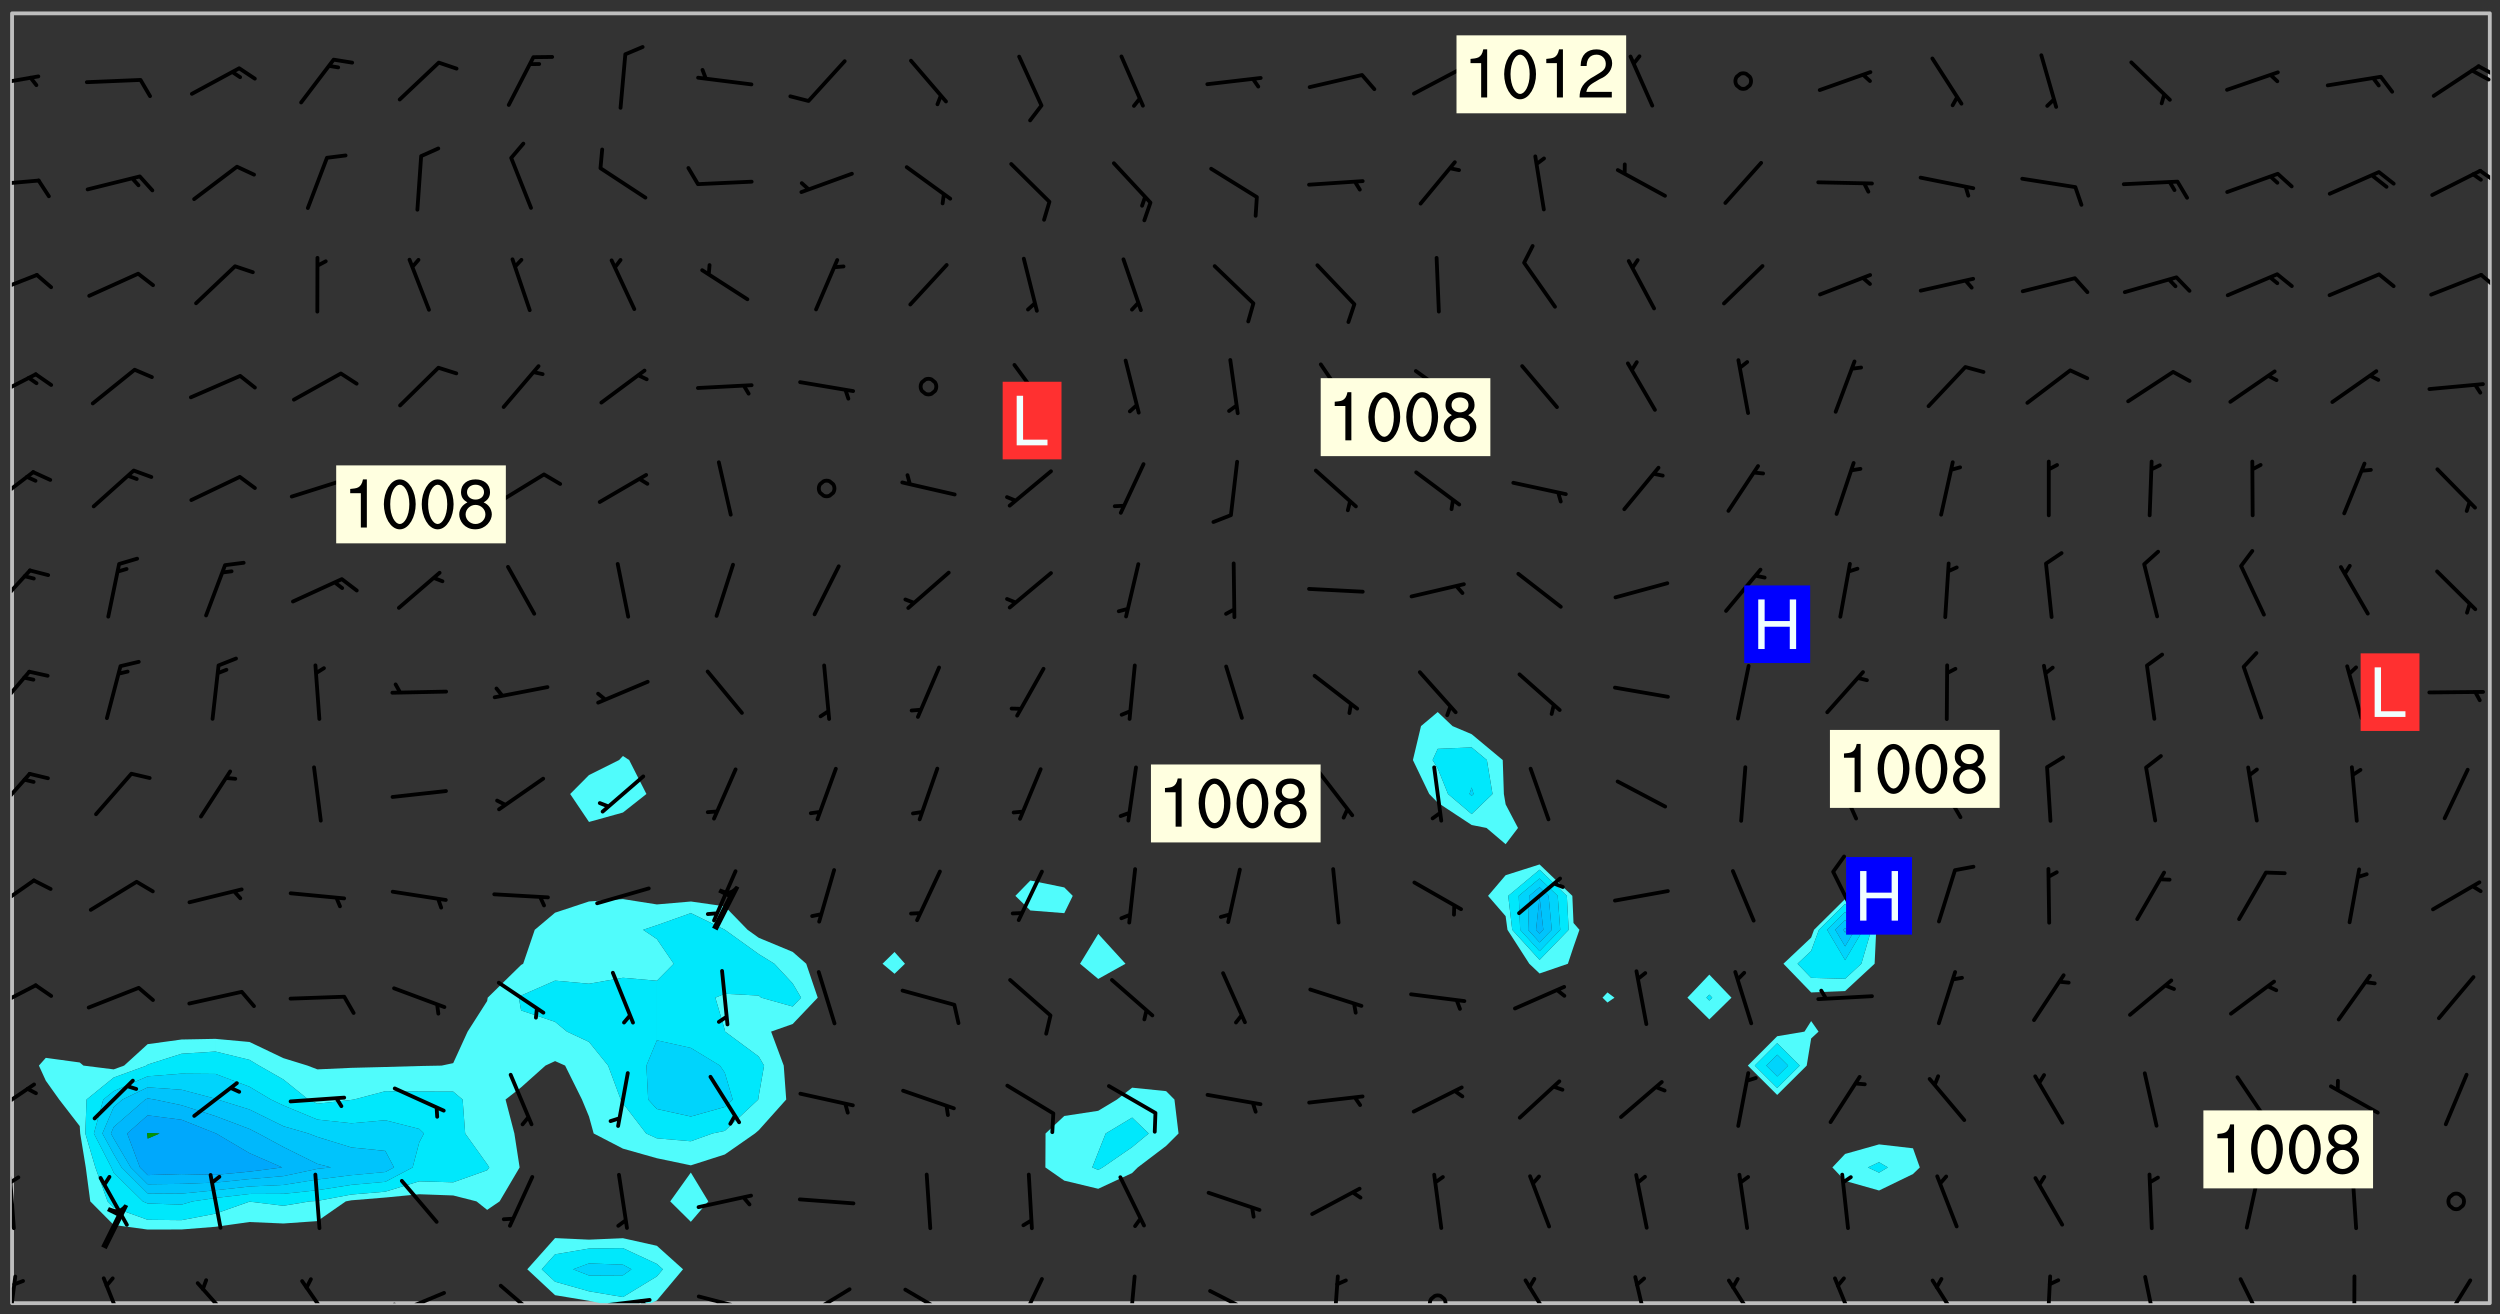 <svg xmlns="http://www.w3.org/2000/svg" role="img" xmlns:xlink="http://www.w3.org/1999/xlink" viewBox="142.45 309.95 326.84 171.84"><rect x="142.45" y="309.95" width="326.84" height="171.84" fill="#333333" stroke="none"/><defs><clipPath id="a"><path d="M144 311.672h1v168.656h-1zm0 0"/></clipPath><clipPath id="b"><path d="M144 311.672h324v168.656H144zm0 0"/></clipPath><clipPath id="c"><path d="M211 471h21v9.328h-21zm0 0"/></clipPath><clipPath id="d"><path d="M467 311.672h1v168.656h-1zm0 0"/></clipPath><clipPath id="e"><path d="M144 476h1v4.328h-1zm0 0"/></clipPath><clipPath id="f"><path d="M155 476h4v4.328h-4zm0 0"/></clipPath><clipPath id="g"><path d="M168 477h6v3.328h-6zm0 0"/></clipPath><clipPath id="h"><path d="M181 477h6v3.328h-6zm0 0"/></clipPath><clipPath id="i"><path d="M193 478h8v2.328h-8zm0 0"/></clipPath><clipPath id="j"><path d="M193 480h3v.328h-3zm0 0"/></clipPath><clipPath id="k"><path d="M207 477h7v3.328h-7zm0 0"/></clipPath><clipPath id="l"><path d="M220 479h8v1.328h-8zm0 0"/></clipPath><clipPath id="m"><path d="M226 479h2v1.328h-2zm0 0"/></clipPath><clipPath id="n"><path d="M233 479h8v1.328h-8zm0 0"/></clipPath><clipPath id="o"><path d="M239 480h2v.328h-2zm0 0"/></clipPath><clipPath id="p"><path d="M247 478h7v2.328h-7zm0 0"/></clipPath><clipPath id="q"><path d="M260 478h8v2.328h-8zm0 0"/></clipPath><clipPath id="r"><path d="M275 476h4v4.328h-4zm0 0"/></clipPath><clipPath id="s"><path d="M289 476h3v4.328h-3zm0 0"/></clipPath><clipPath id="t"><path d="M300 478h8v2.328h-8zm0 0"/></clipPath><clipPath id="u"><path d="M316 476h2v4.328h-2zm0 0"/></clipPath><clipPath id="v"><path d="M329 479h3v1.328h-3zm0 0"/></clipPath><clipPath id="w"><path d="M341 477h5v3.328h-5zm0 0"/></clipPath><clipPath id="x"><path d="M355 476h4v4.328h-4zm0 0"/></clipPath><clipPath id="y"><path d="M368 477h5v3.328h-5zm0 0"/></clipPath><clipPath id="z"><path d="M382 476h4v4.328h-4zm0 0"/></clipPath><clipPath id="A"><path d="M394 477h6v3.328h-6zm0 0"/></clipPath><clipPath id="B"><path d="M409 476h2v4.328h-2zm0 0"/></clipPath><clipPath id="C"><path d="M422 476h3v4.328h-3zm0 0"/></clipPath><clipPath id="D"><path d="M435 476h4v4.328h-4zm0 0"/></clipPath><clipPath id="E"><path d="M449 476h2v4.328h-2zm0 0"/></clipPath><clipPath id="F"><path d="M461 477h5v3.328h-5zm0 0"/></clipPath><clipPath id="G"><path d="M144 463h1v8h-1zm0 0"/></clipPath><clipPath id="H"><path d="M144 463h2v2h-2zm0 0"/></clipPath><clipPath id="I"><path d="M144 451h4v5h-4zm0 0"/></clipPath><clipPath id="J"><path d="M144 438h4v5h-4zm0 0"/></clipPath><clipPath id="K"><path d="M144 424h4v6h-4zm0 0"/></clipPath><clipPath id="L"><path d="M144 410h3v7h-3zm0 0"/></clipPath><clipPath id="M"><path d="M144 397h3v7h-3zm0 0"/></clipPath><clipPath id="N"><path d="M144 384h3v6h-3zm0 0"/></clipPath><clipPath id="O"><path d="M144 371h4v6h-4zm0 0"/></clipPath><clipPath id="P"><path d="M144 358h4v5h-4zm0 0"/></clipPath><clipPath id="Q"><path d="M144 345h4v4h-4zm0 0"/></clipPath><clipPath id="R"><path d="M466 345h2v3h-2zm0 0"/></clipPath><clipPath id="S"><path d="M144 333h4v2h-4zm0 0"/></clipPath><clipPath id="T"><path d="M466 332h2v2h-2zm0 0"/></clipPath><clipPath id="U"><path d="M144 319h4v3h-4zm0 0"/></clipPath><clipPath id="V"><path d="M466 318h2v3h-2zm0 0"/></clipPath><clipPath id="W"><path d="M465 318h3v3h-3zm0 0"/></clipPath><g id="X" clip-path="url(#clip1)"><path fill="#fff" fill-opacity="0" fill-rule="evenodd" d="M0 0h1000v1000H0zm0 0"/><path fill="#d3d3d3" fill-opacity="0" fill-rule="evenodd" d="M162.152 355.867l-.234.293.059.234.117.172.176.234.293.348.113.059.117-.172.059-.234.176-.176.465-.176h.699l.234.293.289.816.059.176.176.23.352.234.699.699.172.176.234.348.234.41.289.582.41.465.23.234.234.176.117.23.176.293.172 1.164v.234l.059.289.059.117.117.117.348.41.117.172.176.176.176.234.117.172.172.352.059.234.234.406.234-.059-.176.176-.059.93h-.582l-.234-.113-.348.113-.117.117-.059.293-.059.176-.117.172-.465.293-.059.234-.059.113v.645l.059.172v.41l.059.059v.406l.059.406.117.176.059.059.23.641-.059.293v.699l-.059.582v.234l-.059.23-.055.352v1.922l.055.117h.426l-.367.117-.023.352.891 1.168 1.742.539 1.34.359v.539l.09.809.535.715 1.52.27.891-.086.09 1.164.535.18 1.16-.18 2.055-.984 1.16-.363 1.879-.176 1.695-.18-.18.719-1.516.086-1.25.09-.805.27-1.074.809.27.719.535.898-.18.625-.266.809.266 1.078.625.898.805.18 1.25-.18-.266.723.098.504.055.293v.172l.059.293v.406l.176.117.352.117h.406l.293-.176.113-.117.059-.117.117-.23.059-.176.352-.465.23-.176.176-.059.176.059.059.176.117.988.055.469.059.172.117.234.176.059.816.059h.289l.117.234.059.406.059.352v1.105l.117.293.117.348.289.699.176.352.582.754.352.176.172.059.469.234.641.465.348.234.293.176.293.055.23.062.816.348.293.176.113.172.352.352.117.176.523.641v.289l.059.352v.348l.059.352.059.289.117.059.172.059h.176l.582.234.176.117.176.289.176.234.113.234.293.23.117.117v.41l.059.055.289.234.234.117.059.117.117.172.059.117.23.234.059.176.234.059.117.059-.117.113-.059.117v.117l-.117.293-.117.289v.582l.176.117.117.059.059.117.117.117.113.059.176.348.059.352.059.406v.176l-.059.176-.117.699v.172l.117.176.293.293h.406l.176.117.117.172.117.293v.234h-.527l-.23-.234h-.234l-.176.059-.059.699.059.348.117.176.176.41.117.23.289.469.176.055h.523l.234.059.758.641.059.293v.234l.059.059.23.348v.352l-.117.172v.293l.293.289.293.176.172.059.293.176.293.117.582.406.289.234.293.176.219.16.016.012.23.176.641.523.176.234.117.176.176.176.113.172v.641l.117.176.469.117.582.117.234.059.23.113.293.117.113.059.586.352.289.172.176.062.176.055.176.059.699.352.289.176.234.055.289.176.234.117.641.406.293.117.172.059.234.059.41.059.23.059.234.117.059.172-.41.176.469.059.059.293.113.234.176.055.234.059.176.059.406.117.641.234.117.172.059.234v.176l-.059.117-.059.406.234.234.117.059.348.117.641.23.176.117.289.117.176.176.234.465.582 1.105.176.176.348.176.176.117.352.117 1.047.523.234.059.465.113.293.059.465.176.758.582.234.234.348.465.176.176.289.234.816.699.293.176.289.289.293.176.293.289.695.641.176.176.293.234.289.234.469.289.641.582.348.234.234.293.348.348.352.465.934.992.348.406.117.176.234.059.113.117.645.176.23.113.234.059.293.176.23.117.934.699.406.406.234.176.406.176.234.117.816.348.348.234.234.117.293.289.23.117.758.352.352.172.23.059.293.117.234.059.871.176h.816l.469.23.172.059.875.699.465.117.293.059.176.059.23.059.469.059.348.059.352.059.406.059h.293l.172.059v.23l.176.176h.293l.348.059.352.059.699.117h.641l.465-.234.293-.176.172-.117.41-.172.289-.176.934-.465.469-.293.523-.293.465-.172.465-.176 1.051-.465.289-.117.41-.117.289-.117.527-.176 1.516-.699.582-.348.289-.059.293-.059.348-.117.875-.23.352-.117h.113l.234-.059.875-.234.234-.059h.812l.352-.059.816-.117.172-.059.352-.055.293-.059.23-.059.816-.176.176-.059h.348l.234-.059.465-.117.758-.172.234-.059h.348l.41-.117.289-.059 1.285-.059h.289l.41-.059.23-.059h.176l.875-.117h.406l.41-.117h.348l.352-.113.871-.059h1.75l1.047.289.41.117.289.117.352.117.289.117 1.051.172.289.059h.293l.293.059.172.059.41.059.172.059.117.059h.117l.117.059.352.059h.113l.41.066 1.922.395 1.926.395 1.52.449 1.695.719 2.145.805 1.605-.719 1.43-.805 1.16-1.078 1.25-.449 3.035-.719 1.875-.359 2.145-1.348 2.234-1.254 2.5-1.258 1.695-.449 1.785-.18 1.16-.27.625.539 1.34-.27.715-.988.984-1.344.445-.18.805-.359 1.875-.539 1.785-.449 1.25-.27 1.16-.09 1.699-.09 1.961-.27 1.25-.09h.539l.625-.09h.891l2.145-.18 2.41-.18 2.59-.09 1.695.18 1.609.09 1.43.359 1.16.719 1.875.988 1.16 1.527.266.715.629.09.355.898.535.539.535 1.527 1.074.359h.535l-.805.535.09 1.707.715 2.695.891.805.895.988.715 1.258 1.785.539 1.52-.18.355 1.344 1.609-.805.98-.539.27.27.316-.215.219-.145.801.449.449-.359h.355l.535-.27.539-.719.535-.27.625-.988 1.16.449.84.371 1.395.617 1.695-.18h1.605l1.785.09.18-1.707.535-1.344.805.27.492.848.402.406-.09.539v.359l.715.449.711-.27h1.43l.359.988.445 1.258.715 1.344 1.25.629 1.695.629.715-.18.18-.539.98-.09.449.359.086 1.258-.266.629-.535.18v.539l.715.984.266.539.984.988.801 1.078-.266.359-.09.898-.625 2.332-.355 2.066-.09 1.793-.18.719-.09.539v1.438l-.98 1.883-.359 1.707-.535.898-.805 1.168-.266.539 2.055 1.254.086.359-.355.539-.09-.18v.809l.09 1.438-.445.715-1.074.094-.266.715.535.898.805.719 1.16.809 1.34.27.445.359-.355.449-1.789-.09-1.25-.449-.715-.719-.625-.09-.176 3.59-.188 1.309h89.359V311.703h-55.27v49.082l.762.125 3.289.543 2.023 2.836v2.754l2.352.332 2.348.332h4.051l-1.379 4.16-2.023.707-2.023.703-.543.344-2.594 1.617-.188.117-2.023-2.078-.73-2.742-2.672-2.078-1.375-3.5-.066-.082-1.957-2.672 2.75-1.418v-49.082H294.422v91.414l.117.031.133.012.074.074.105.047.09.059.086.059.09.059.297.297.059.09.031.117.027.117.016.137-.031.117-.059.09-.059.086-.043.105-.047.102-.027.121v.145l.176.27.148.148.074.086.074.074.043.105.062.09.059.086.043.105.059.09.047.102.043.105.059.086.117.18.074.074.062.086.059.09.043.105.059.09.059.086.062.09.059.09.043.102.117.18.074.074.059.086.074.074.09.059.105.047h.148l.133-.016.133.016.102-.047.074-.074.047-.102-.016-.133v-.148l-.047-.105-.027-.117-.047-.102-.027-.121-.043-.102-.062-.09-.043-.102-.043-.105-.031-.117-.016-.133-.012-.137.086-.059.059-.086.121-.031.043.105.016.133v.117l.059.102.059.09.09.059.148.148.059.09.043.105-.012.102.086.059.105.047.086.059.09.059.074.074-.117.027-.105.047-.086.059-.074.074-.059.09-.062.086-.027.121-.047.102-.043.105-.031.117-.012.133-.016.133v.148l.027.117.047.105.043.102.059.09.074.074.09.059.074.074.09.059.059.09.043.105.047.102.117.031.133.016h.148l.117-.031.105.043.043.105.047.102.027.121L299.5 410l.027.117.031.121.027.117.105.043.102.047.133-.016.148.148.062.086.074.074.07.074.09.062.105.043.102.043.117.031.137.016.117-.031.074-.074.027-.117-.012-.133-.031-.121-.027-.117.043-.105h.117l.09.062.117.027h.148l.133.016h.148l.133.016.133-.016h.148l.133-.016.133-.012.137.012.117-.027.133-.016.191-.059-.059.176-.016.133-.027.121-.016.133-.059.086-.133.016-.105.047-.105.043-.117.031-.117.027-.266.031h-.148l-.133.016-.074.074.059.086.148.148.117.18.074.07.09.062.09.059.086.059.09.059.102.043.105.062.105.043.086.059.105.047.102.043.18.117.059.09-.043.102-.047.105.016.133.223.223.059.09.043.102.031.121.043.102.016.133.031.117.012.137.031.117.148.148.102.043.105.043.117.031.133.016.137.016h.117l.117-.031.09-.059.043-.105.047-.102.043-.105.031-.117.012-.133v-.148l-.012-.133-.016-.133-.031-.117-.043-.105-.047-.105-.043-.102-.043-.105-.016-.133.016-.133.027-.117.031-.117.027-.121.047-.102.09-.059.086-.062.074-.074.09-.059.223-.223.059-.086.074-.074.117-.18.059-.086v-.148l-.074-.074-.102-.047-.105-.043-.102-.043-.059-.09-.047-.105-.027-.117.09-.059.117-.031.102-.043.18-.117.148-.148.012-.133-.012-.105-.09-.059-.133.016h-.148l-.133.016-.133-.016-.121-.031-.086-.059-.074-.074-.059-.09-.062-.086-.117-.18-.059-.086.031-.121.086-.059.121-.031.059-.086v-.121l-.031-.117-.059-.09-.059-.086-.047-.105-.027-.117-.016-.133.059-.09.074-.074.09-.059.117-.18.074-.074.059-.086.148-.148.121-.031.133-.016.133.016.074.074.043.105.016.133-.031.117-.117.031-.133.012-.148.148-.043.105-.047.102-.027.121-.031.117v.148l.031.117.043.105.059.09.074.07.074.074.117.031.121.027.117-.027.133-.016h.117l.09.059.074.074.047.105.059.086.102.047.133.016.105.043.086.059-.012.105-.074.074-.18.117-.059.09-.09.059-.07.074-.074.074-.062.09-.027.117-.016.133.016.133-.016.133v.148l.016.133.027.117.031.121.074.074.09.059.086.059.09.059.117.031v.086l-.102.047-.09.059-.266.031-.117.027h-.148l-.105.043-.102.047-.059.09-.062.234-.012.133-.031.121-.016.133v.293l-.012.133.012.137.016.133.133.016.133.012.121.031.086.059.074.074.047.105.043.102.016.133v.445l-.016.133v.445l.031.266.027.117.016.133.031.117.086.211.031.266v.148l-.031.117-.027.117-.031.121-.027.117-.031.117-.031.121-.012.133-.016.133.09.059.117-.031.102.016.047.105-.031.266v.441l-.043.105-.047.105-.043.102-.043.105-.059.086-.031.121-.043.117-.031.117-.016.133.016.133.059.09.105.047.086.059.059.086-.012.137-.031.117-.043.102v.445l-.016.133v.148l-.031.117-.043.105-.027.117-.047.105-.043.102-.031.121-.027.117-.031.133-.031.117-.027.117-.043.105-.031.117-.031.121-.012.133-.016.133v.297l.027.117v.148l.047.398.027.117.059.09.121.031h.148l.133-.016.059.09v.117l-.059.09-.09.059-.102.043-.105.047-.09.059-.086.059-.137.016-.117-.031-.133-.016-.102.047-.062.086-.012.137-.016.133-.031.117-.027.117-.016.133-.031.121v.297l.016.133.031.117v.148l.012.133v.148l-.027.117-.047.102-.027.121-.031.117-.059.09-.074.074-.102.043-.105.047-.117.027-.121.031-.102-.047.059-.086.105-.047.027-.117.031-.117.027-.121.031-.117v-.148l.016-.133-.031-.117-.043-.105-.105.016-.074.074-.102.043-.09.062-.074.074-.043.102-.016.133-.031.117L304.25 426l-.031.117-.027.117-.031.121-.027.117-.031.117-.043.105-.09.059h-.09l-.117-.031-.031-.086.016-.137-.031-.117v-.148l-.012-.133v-.148l-.062-.234-.027-.121-.043-.102-.047-.105-.059-.086-.059-.09-.043-.105-.062-.086-.148-.148-.07-.074-.105-.047-.105-.043-.102-.043-.297-.297-.09-.074-.086-.059-.105-.043-.09-.062-.086-.059-.105-.043-.09-.059-.086-.062-.074-.07-.105-.047-.086-.059-.105-.043-.09-.062-.102-.043-.105-.043-.086-.059-.105-.047-.105-.043-.102-.047-.09-.059-.102-.043-.105-.043-.09-.062-.117-.027-.133-.016-.133.016H299.75l-.133.016-.117-.031-.09-.059-.074-.074-.09-.059-.102-.047h-.148l-.121-.027-.102-.043-.074-.074-.117-.18-.09-.059-.102-.043-.09-.062-.105-.043-.09-.059-.086-.059-.105-.047-.059-.086-.059-.09-.043-.105-.047-.102-.074-.074-.086-.059-.074-.074-.09-.059-.223-.223-.043-.105-.031-.266.105-.043h.145l.105.043.074.074.09.059.086.059.105.047.09.059.148.148.07.074.148.148.062.086.074.074.086.059.074.074.09.062.09.059.086.059.27.176.102.047.105.043.102.043.047-.074.059-.086.074-.074.07-.074.105.043.074.074.059.09.043.102.047.105.043.105.121.027.117-.027.074-.09.043-.105.059-.09.074-.074.105-.043.117-.027.133.012.09.059.148.148.059.09.043.105.047.102.043.105.043.102.105.047.105.043.133.016.086-.059.059-.09.074-.074.105-.043.117.027.105.047.102.043.105.043.102.047.18.117v.117l-.016.133.016.133.016.137.059.086.102.047.121.027.117.031h.148l.117-.031.059-.09.18-.117.059-.09.074-.074.059-.086.117-.18.18-.117.117.031.09.059.043.074-.016.133v.117l.09.059h.148l.133-.016.133-.012.266-.031.105-.043.117-.031.121-.027.074-.074.07-.074.062-.09-.016-.105-.047-.102-.102-.043-.105-.016-.117.027-.266.031h-.148l-.074-.074-.09-.059-.117-.031-.117-.027-.133-.016h-.148l-.133.016h-.297l-.105-.047-.148-.148-.043-.102-.059-.09.223-.223.086-.059.105-.043.117-.031.133-.016.133.016.137.016.102.043.133-.012.09-.062.102-.043.062-.09-.047-.102-.09-.059-.117-.031-.102-.043-.059-.09-.062-.09v-.117l.016-.133.105-.047.074-.07v-.121l-.09-.059-.031-.117.09-.059.074-.074.043-.105.059-.09.047-.102.016-.133v-.148l-.047-.105-.043-.102-.09-.059-.133-.016-.102-.043-.137-.016-.117-.031h-.445l-.133-.016-.133-.012-.133-.016-.117-.031h-.148l-.133-.016-.133-.012-.266-.031-.121-.043-.086-.059-.074-.074v-.148l.012-.133.105-.047.102-.043.133-.016h.152l.133-.016h.293l.121.031.102.043.09.059.234.062.121-.047.09-.059.102-.043.133-.016.105.043.102.047.133.012.121-.027h.145l.121-.031.117-.027.105-.047.074-.074.086-.059.148-.148.059-.086.047-.105.027-.117.016-.105-.102-.043-.09-.059-.117-.031-.105-.043-.09-.062-.074-.086-.074-.074-.102-.043-.105-.047-.102-.043-.059-.09-.047-.102-.086-.211-.062-.086-.059-.09-.074-.074-.086-.059h-.27l-.117.031-.09.059-.102.043-.133.016-.105-.016-.027-.117-.062-.09-.117-.031-.102-.043-.148-.148-.031-.117-.016-.105.074-.074.18-.117.117-.027.117-.031.137.016.102.043.105.043.102.047.105.043.117.031.133.016.117.027.133.016.105-.016.09-.059-.074-.074-.105-.043-.074-.074-.074-.09-.148-.148-.086-.059-.09-.059-.074-.074-.09-.059-.102-.047-.121-.027-.102-.047-.105-.043-.117-.031-.102-.043-.121-.031h-.148l-.117.031-.105.043-.086.062-.18.117-.086.059-.09.059-.105.047-.086.059-.105.043-.102.043-.105.047-.074.074-.059.09-.059.086-.047.105-.059.086-.074.074-.133-.012-.117-.031h-.117l-.074.074-.09.059-.074.074-.09.059-.086.059-.105.047-.102.043-.137.016-.102-.043-.148-.148-.105-.047h-.086l-.105.047-.102.043-.121.031-.117-.031-.074-.074v-.117l.031-.121.074-.07.059-.09.074-.074.117-.031.105-.043h.293l.133-.016.137-.016.102-.043.09-.059.102-.047.09-.059.133-.012.09.059.133.012.09-.059.086-.059.105-.043.09-.059.086-.062.09-.059.148-.148.059-.086.059-.09.105-.043.133-.016.117.027.121.031.059-.059.059-.09.031-.266.027-.117.105.012.133.016.102-.043.09-.059.059-.09.074-.074.059-.09.047-.102.012-.133-.012-.133-.047-.105-.148-.148-.059-.09-.059-.086-.043-.105v-.445l.016-.133v-.148l.012-.133-.059-.059-.09.059-.102-.043-.18-.117-.086-.059-.062-.09-.059-.09-.074-.074-.086-.059-.121.031-.102.012-.105.047-.086.059-.105.043-.148.148-.09.059-.086.059-.09.062-.105.043-.133.016v-.121l.105-.043.117-.031.074-.07.043-.105v-.148l-.027-.117-.148-.148-.133-.016h-.148l-.117.031-.105.043-.102.043-.09.062-.117.027-.074-.074.012-.133-.043-.102-.043-.105-.09-.059-.117.027-.121.031-.117.031-.102.043-.121.031-.102.043-.105.043-.09.059-.102.016v-.117l.016-.133-.059-.09-.074.043-.148.148-.059.09-.074.074-.047.105-.043.102-.074.074-.059.09-.074.074-.059.086-.074.074-.09.062-.074.07-.074.074-.102.016-.133.016-.105-.043v-.121l.148-.148.043-.102.059-.09.047-.102.043-.105.059-.09.031-.117.043-.102.031-.121.027-.117.047-.105.043-.102.043-.105.074-.07.09-.062.09-.059.102-.043h.297l.266-.031.105-.043-.074-.074-.117-.031-.105-.043-.09-.059-.102-.047-.09-.059-.102-.043-.105-.043-.09-.062-.086-.059-.105-.043-.102-.043-.121-.031-.117-.031-.102-.043L297.5 410.25l-.102-.043-.09-.059-.043-.105-.016-.133.102-.043.133-.016.137.016.133-.016.102-.043.059-.09.016-.105-.09-.059-.074-.074-.102-.043-.09-.059-.148-.148-.043-.105-.016-.133v-.293l-.059-.09-.09-.059-.074-.074-.043-.105-.031-.117-.059-.09-.074-.074-.117-.027-.074-.074-.09-.059-.09-.062-.086-.059-.074-.074-.059-.086-.047-.105-.086-.059-.148-.148-.195-.059-.133.016-.102.043-.074.074-.047.102-.043.105-.059.09-.059.086-.297.297-.09.059h-.086l-.062-.086-.043-.105.031-.117.059-.09.027-.117-.012-.133-.09-.062-.105.047-.117.027-.117.031-.27.176-.102.047-.117.027-.105.047-.09.059-.102.043-.059-.086-.047-.105.016-.133.047-.105.07-.074.074-.07.059-.09v-.148l-.043-.105h-.238l-.102.047-.031.117-.027.117-.031.121-.074.043-.133.016-.074-.047-.043-.102-.043-.105-.047-.102-.043-.105-.121.031-.102.043-.133.016-.117.031-.105.043-.09.059-.102.047-.121.027-.133.016-.102-.043-.059-.09-.047-.105-.043-.102-.043-.105v-.117l.059-.09.086-.059.18-.117.102-.047.105-.043.105-.059.102-.043.09-.062.102-.043.105-.059.102-.047.09-.059.105-.043.102-.043.09-.062.102-.043.137-.016.117.031.102.043.121.031.102.043.105.047.102.043.105.043.102.047.105.043.102.043.105.047.086.059.105.043.117.031.105.043.102.047.09.059.105.043.102.043.105.047.117.027.102.047.121.027h.148l.086-.059.016-.102.059-.09-.027-.117-.074-.074-.117-.18-.074-.074-.09-.074-.18-.117-.086-.059-.105-.043-.102-.047-.27-.176-.059-.09-.074-.074-.059-.09-.043-.102-.031-.117-.016-.137v-.562l-.012-.133-.016-.133-.031-.117-.016-.133-.012-.133-.031-.121-.223-.223-.059-.086-.016-.105.031-.117.133-.016v-91.414H172.992v1.453l-.059.234-.352 1.051-.172.523-.117.348-.176.41-.117.172-.234.293-.23.059h-.352l-.117.059-.23.406v.293l.117.176.23.23.117.234.641.758.293.465.176.234.23.352.234.348.641.816.176.465.172.41.117.695.176.469.117 1.398.059.465v.875l.117 1.047v4.781l-.059.465-.352 1.281-.176.523-.113.41-.352.93L172.934 336l-.234.582-.117.176-.172.348-.176.406-.352.816-.059.293-.113.293-.117.289-.059.176-.117.875-.059.406-.059.117-.059.176-.059.172-.23.527-.117.172v.234l-.117.234-.059.172-.176.586v.289l-.059.176v.293l-.059.113-.059.527v.172l-.055.234v2.621l-.176.816-.117.176-.176.234-.117.172-.113.234-.586.934-.23.289-.293.465-.176.234-.289.352-.352.699-.113.23-.176.41-.176.23-.406.527-.816.699-.293.172-.289.234-.176.117-.176.176-.523.406-.527.176-.172.176-.234.055-.641.176h-.758m12.211 31.023l-1.074.449.359.895 1.25-.715.445-.539-.98-.09"/><path fill="#d3d3d3" fill-opacity="0" fill-rule="evenodd" d="M201.508 416.598h-.895l.449.629.98.359.805-.09.445-.988-.176.09-.715-.355-.895.355m154.621 59.07l-.059-.523v-.293l.113-.293.059-.23.469-.469h.113l.117-.113.117-.059h.176l.234-.059h.348l.234.059.117.059.23.172.059.176.117.582v.293l-.117.176-.172.289-.176.176-.527.523-.23.234-.117.059h-.176l-.117-.059-.406-.293-.176-.117-.117-.059-.059-.113-.055-.117m6.641-10.957l-.059-.172v-1.109l.059-.172.176-.059.172-.059h.176l.234-.059.117.059.059.699-.059.172-.117.176-.117.059-.234.523-.113.059h-.234l-.059-.117m9.613-14.391l-.117-.176v-.699l.293-.875.117-.172.176-.352.113-.23.117-.293.352-.758.117-.23.172-.234h.176l.117-.059h.641l.117.059.234.234.172.113.352.293.117.117.113.176v.113l.117.059.117.117v.699l-.059.176v.23l-.059.176-.348 1.051-.117.23-.117.234-.117.059-.23.234-.641.289h-.875l-.41-.117-.641-.465"/><path fill="none" stroke="#bebebe" stroke-linecap="round" stroke-linejoin="round" stroke-miterlimit="10" stroke-width=".5" d="M467.957 311.695H144.027v168.625h323.93v-168.625"/><g clip-path="url(#a)"><path fill="#fff" fill-opacity="0" fill-rule="evenodd" d="M144 475.891v4.438h.004H144V311.672h.004H144v164.219"/></g><g clip-path="url(#b)"><path fill="#fff" fill-opacity="0" fill-rule="evenodd" d="M144.004 480.328V311.672h79.887v97.113l-.504.531-3.934 1.961-2.461 2.477 2.461 3.656 4.438-1.234v11.316l-4.438.309-4.438 1.469-2.656 2.238-1.512 4.438-.273.156-4.367 4.281-.07.434-2.555 4.004-1.883 4.117-1.516.324-2.922.055-4.441.125-4.438.113-4.438.199-1.285-.492-3.152-.973-4.441-2.117-4.438-.406-4.438.086-4.438.609-3.074 2.801-1.363.496-3.961-.496-.48-.406-4.438-.605-.902 1.012.902 1.973 1.754 2.465 2.684 3.477.062.961.727 4.438.59 4.441 3.062 3.082 4.438.602 4.438-.012 4.438-.352 4.438-.621 4.441.191 4.438-.312 3.711-2.578.727-.141 4.438-.363 4.441-.43 4.438.16 3.043.773 1.395 1.113 1.629-1.113 2.617-4.441-.688-4.438-1.152-4.438 2.031-1.59 3.188-2.848 1.254-.586 1.312.586 2.203 4.438.922 2.227.609 2.211 3.828 1.984 4.438 1.254 4.438.93v.941l-2.695 3.77 2.695 2.668 2.285-2.668-2.285-3.77v-.941l4.441-1.422 3.941-2.746.496-.422 3.59-4.016-.324-4.438-1.652-4.441 2.824-.996 3.273-3.441-1.504-4.438-1.77-1.547-4.438-1.844-1.461-1.047-2.977-3.066-4.441-.633-4.438.383-4.438-.699v-11.316l3.07-2.422-2.254-4.438-.816-.531v-97.113h35.508v122.734l-1.574 1.539 1.574 1.316 1.363-1.316-1.363-1.539V311.672h17.754V425.062l-1.957 2.008 1.957 1.91 4.438.352 1.105-2.262-1.105-1.102-4.438-.906V311.672h8.875v120.367l-2.379 3.906 2.379 1.988 3.566-1.988-3.566-3.906V311.672h4.438v140.477l-1.988 1.551-2.449 1.473-4.438.676-2.449 2.289-.023 4.438 2.473 1.727 4.438 1.066 4.438-2.062.73-.73 3.707-2.812 1.625-1.625-.535-4.438-1.09-1.098-4.438-.453V311.672h17.754v99.195l-3.164 2.887 3.164 3.07 4.438-.766 2.07-2.305-2.07-2.359-4.438-.527v-99.195h22.191v91.367l-2.184 1.836-1.059 4.441 2.133 4.438 1.109 1.129 4.438 2.926 1.941.383 2.5 2.125 1.617-2.125-1.617-3.082-.23-1.355-.148-4.438-4.062-3.383-2.504-1.059-1.934-1.836v-91.367h13.316v111.289l-4.438 1.41-2.297 2.699 2.297 2.652.242 1.785 2.852 4.438 1.344 1.273 3.703-1.273.734-2.207.777-2.23-.777-.891-.152-3.547-4.285-4.109V311.672h8.875V439.695l-.648.688.648.633.918-.633-.918-.688V311.672h13.316v125.695l-2.867 3.016 2.867 2.84 2.898-2.84-2.898-3.016V311.672h17.754v115.809l-4.062 4.027-.375 1.02-3.625 3.418 3.625 3.754v3.742l-.875 1.379-3.566.602-3.84 3.84 3.84 3.836 3.859-3.836.582-3.547.965-.895-.965-1.379v-3.742l4.438-.18 3.859-3.574.211-4.438-4.07-4.027v-115.809h4.438V459.562l-4.438 1.25-1.664 1.762 1.664 1.762 4.438 1.258 4.438-2.156.891-.863-.891-2.5-4.438-.512V311.672h79.887v168.656H227.535l.793-.363 3.418-4.074-3.418-3.07-4.438-.992-4.438.188-4.438-.203-3.633 4.078 3.633 3.387 4.438.734 1.441.316h-76.891"/></g><path fill="#50fcfc" fill-rule="evenodd" d="M148.438 451.234l-.902-1.973.902-1.012 4.438.605.48.406 3.961.496 1.363-.496 3.074-2.801 4.438-.609 4.438-.086v1.66l-4.438.285-4.438 1.418-.145.133-4.293 1.559-3.551 2.879-.16 4.438 1.312 4.438 1.598 4.441.801.805 4.438 1.602 4.438.047 4.438-.855 4.438-1.566 4.441.539 3.41-.57 1.027-.066 4.438-.832 4.438-.375 4.441-1.352 4.438.129 4.438-1.578.281-.367-.281-.426-2.871-4.012-.336-4.438-1.23-1.035-4.438-.016-4.441-.039-4.125 1.09-.312.047-4.438.492-1.188-.539-3.25-2.621-3.191-1.816-1.25-.754-4.438-1.082v-1.66l4.438.406 4.441 2.117 3.152.973 1.285.492 4.438-.199 4.438-.113 4.441-.125 2.922-.055 1.516-.324 1.883-4.117 2.555-4.004.07-.434 4.367-4.281.273-.156 1.512-4.438 2.656-2.238 4.438-1.469 4.438-.309 4.438.699 4.438-.383v1.516l-4.438 1.582-1.801.602 1.801 1.211 2.199 3.227-2.199 2.223-4.438-.391-4.438.781-4.438-.406-4.441 1.949-.289.281.289 1.668 4.441 1.488 1.555 1.281 2.883 1.344 2.5 3.098 1.648 4.438.289.48 3.035 3.957 1.402.633 4.438.383 2.816-1.016 1.625-.348 4.371-4.09.066-.484.699-3.953-.699-1.188-4.398-3.254-.039-.223-1.234-4.215 1.234-.512 4.438.234.32.277 4.117 1.156 1.098-1.156-1.098-1.859-2.398-2.578-2.039-1.262-4.426-3.176-.012-.012-4.441-2.172v-1.516l4.441.633 2.977 3.066 1.461 1.047 4.438 1.844 1.77 1.547 1.504 4.438-3.273 3.441-2.824.996 1.652 4.441.324 4.438-3.59 4.016-.496.422-3.941 2.746-4.441 1.422-4.438-.93-4.438-1.254-3.828-1.984-.609-2.211-.922-2.227-2.203-4.438-1.312-.586-1.254.586-3.188 2.848-2.031 1.59 1.152 4.438.688 4.438-2.617 4.441-1.629 1.113-1.395-1.113-3.043-.773-4.438-.16-4.441.43-4.438.363-.727.141-3.711 2.578-4.438.312-4.441-.191-4.438.621-4.438.352-4.438.012-4.438-.602-3.062-3.082-.59-4.441-.727-4.438-.062-.961-2.684-3.477-1.754-2.465"/><path fill="#00e8fc" fill-rule="evenodd" d="M154.918 462.574l-1.312-4.438.16-4.438 3.551-2.879 4.293-1.559.145-.133 4.438-1.418v2.605l-4.438.348-4.438 1.934-1.363 1.102-1.23 4.438 2.285 4.438.309.695 3.805 3.746.633.277 4.438.145 1.422-.422 3.016-.449 4.438-.52 4.441-.02 4.438-.473 4.438-.699 4.438-.398 3.574-1.883.867-3.277.613-1.16-.613-.594-4.441-1.133-4.438.395-4.438-.484-4.438-1.844-1.641-.777-2.801-1.676-4.438-1.668-4.438-.039v-2.605l4.438-.285 4.438 1.082 1.25.754 3.191 1.816 3.25 2.621 1.188.539 4.438-.492.312-.047 4.125-1.09 4.441.039 4.438.016 1.23 1.035.336 4.438 2.871 4.012.281.426-.281.367-4.438 1.578-4.438-.129-4.441 1.352-4.438.375-4.438.832-1.027.066-3.41.57-4.441-.539-4.438 1.566-4.438.855-4.438-.047-4.438-1.602-.801-.805-1.598-4.441"/><path fill="#00d4fc" fill-rule="evenodd" d="M157.008 462.574l-2.285-4.438 1.23-4.438 1.363-1.102 4.438-1.934v1.441l-3.305 1.594-1.133.984-1.48 3.453 1.48 2.699 1.023 1.738 3.414 3.398 4.438.027 4.438-.438 4.438-.492 4.441-.203 4.438-.711 4.438-.566 4.438-.414 1.141-.602-1.141-2.156-4.438-.453-4.438-1.375-1.191-.453-3.246-.945L175.066 455l-4.18-1.301-.258-.102-4.438-1.176-4.438-.316v-1.441l4.438-.348 4.438.039 4.438 1.668 2.801 1.676 1.641.777 4.438 1.844 4.438.484 4.438-.395 4.441 1.133.613.594-.613 1.16-.867 3.277-3.574 1.883-4.438.398-4.438.699-4.438.473-4.441.02-4.438.52-3.016.449-1.422.422-4.438-.145-.633-.277-3.805-3.746-.309-.695"/><path fill="#00c4fc" fill-rule="evenodd" d="M157.316 460.836l-1.48-2.699 1.48-3.453 1.133-.984 3.305-1.594v1.445l-.309.148-4.129 3.59-.363.848.363.66 2.227 3.777 2.211 2.203 4.438-.055 4.438-.168 4.438-.461 4.441-.383 4.438-.953 1.785-.184-1.785-.461-4.438-2.203-3.277-1.773-1.164-.59-4.438-1.68-4.438-1.418-3.527-.75-.91-.148v-1.445l4.438.316 4.438 1.176.258.102L175.066 455l4.441 2.191 3.246.945 1.191.453 4.438 1.375 4.438.453 1.141 2.156-1.141.602-4.438.414-4.438.566-4.438.711-4.441.203-4.438.492-4.438.438-4.438-.027-3.414-3.398-1.023-1.738"/><path fill="#00b8fc" fill-rule="evenodd" d="M157.316 458.797l-.363-.66.363-.848 4.129-3.59.309-.148v2.215l-2.68 2.371 1.672 4.438 1.008 1.004 4.438-.133 4.438.102 4.438-.426 4.273-.547-4.273-1.867-4.363-2.57-.074-.027-4.438-1.766-4.438-.578v-2.215l.91.148 3.527.75 4.438 1.418 4.438 1.68 1.164.59 3.277 1.773 4.438 2.203 1.785.461-1.785.184-4.438.953-4.441.383-4.438.461-4.438.168-4.438.055-2.211-2.203-2.227-3.777"/><path fill="#00a8fc" fill-rule="evenodd" d="M160.746 462.574l-1.672-4.438 2.68-2.371v2.305l-.074.066.074.672 1.562-.672-1.562-.066v-2.305l4.438.578 4.438 1.766.074.027 4.363 2.57 4.273 1.867-4.273.547-4.438.426-4.438-.102-4.438.133-1.008-1.004"/><path fill="#009800" fill-rule="evenodd" d="M161.754 458.809l-.074-.672.074-.066 1.562.066-1.562.672"/><path fill="#00e8fc" fill-rule="evenodd" d="M210.574 442.051l-.289-1.668.289-.281 4.441-1.949 4.438.406 4.438-.781 4.438.391v7.789l-1.371 3.305.234 4.438 1.137 1.238 4.438.98 4.441-1.25 1.035-.969-1.035-3.5-.637-.938-3.805-2.312-4.438-.992v-7.789l2.199-2.223-2.199-3.227-1.801-1.211 1.801-.602 4.438-1.582 4.441 2.172.012.012 4.426 3.176 2.039 1.262 2.398 2.578 1.098 1.859-1.098 1.156-4.117-1.156-.32-.277-4.438-.234-1.234.512 1.234 4.215.039.223 4.398 3.254.699 1.188-.699 3.953-.066.484-4.371 4.09-1.625.348-2.816 1.016-4.438-.383-1.402-.633-3.035-3.957-.289-.48-1.648-4.438-2.5-3.098-2.883-1.344-1.555-1.281-4.441-1.488"/><g clip-path="url(#c)"><path fill="#50fcfc" fill-rule="evenodd" d="M215.016 479.277l-3.633-3.387 3.633-4.078 4.438.203 4.438-.188v1.297l-4.438.055-4.438.754-1.746 1.957 1.746 1.625 4.438 1.254 4.438.754 4.438-2.703.781-.93-.781-.699-4.438-2.066v-1.297l4.438.992 3.418 3.07-3.418 4.074-.793.363h-6.641l-1.441-.316-4.438-.734"/></g><path fill="#00e8fc" fill-rule="evenodd" d="M215.016 477.516l-1.746-1.625 1.746-1.957 4.438-.754v1.945l-2.082.766 2.082.812 4.438-.023 1.117-.789-1.117-.602-4.438-.164v-1.945l4.438-.055 4.438 2.066.781.699-.781.93-4.438 2.703-4.438-.754-4.438-1.254"/><path fill="#50fcfc" fill-rule="evenodd" d="M219.453 417.41l-2.461-3.656 2.461-2.477 3.934-1.961.504-.531.816.531 2.254 4.438-3.07 2.422-4.438 1.234"/><path fill="#00d4fc" fill-rule="evenodd" d="M219.453 476.703l-2.082-.812 2.082-.766 4.438.164 1.117.602-1.117.789-4.438.023m7.738-23.004l-.234-4.438 1.371-3.305 4.438.992 3.805 2.312.637.938 1.035 3.5-1.035.969-4.441 1.25-4.438-.98-1.137-1.238"/><path fill="#50fcfc" fill-rule="evenodd" d="M232.766 469.684l-2.695-2.668 2.695-3.77 2.285 3.77-2.285 2.668m26.633-32.422l-1.574-1.316 1.574-1.539 1.363 1.539-1.363 1.316m17.754-8.281l-1.957-1.91 1.957-2.008 4.438.906 1.105 1.102-1.105 2.262-4.438-.352m4.438 35.32l-2.473-1.727.023-4.438 2.449-2.289 4.438-.676 2.449-1.473 1.988-1.551v3.91l-3.461 2.078-.977 2.465-.781 1.973.781.328.586-.328 3.852-2.652 2.16-1.785-2.16-2.078v-3.91l4.438.453 1.09 1.098.535 4.438-1.625 1.625-3.707 2.812-.73.73-4.438 2.062-4.438-1.066m4.438-26.367l-2.379-1.988 2.379-3.906 3.566 3.906-3.566 1.988"/><path fill="#00e8fc" fill-rule="evenodd" d="M286.027 462.902l-.781-.328.781-1.973.977-2.465 3.461-2.078 2.16 2.078-2.16 1.785-3.852 2.652-.586.328"/><path fill="#50fcfc" fill-rule="evenodd" d="M308.219 416.824l-3.164-3.07 3.164-2.887v2.52l-.402.367.402.391 1.133-.391-1.133-.367v-2.52l4.438.527 2.07 2.359-2.07 2.305-4.438.766"/><path fill="#00e8fc" fill-rule="evenodd" d="M308.219 414.145l-.402-.391.402-.367 1.133.367-1.133.391"/><path fill="#50fcfc" fill-rule="evenodd" d="M329.301 413.754l-2.133-4.438 1.059-4.441 2.184-1.836 1.934 1.836 2.504 1.059v1.727l-4.438.191-.668 1.465.668 1.09 1.348 3.348 3.09 2.625 2.727-2.625-.738-4.438-1.988-1.656v-1.727l4.062 3.383.148 4.438.23 1.355 1.617 3.082-1.617 2.125-2.5-2.125-1.941-.383-4.438-2.926-1.109-1.129"/><path fill="#00e8fc" fill-rule="evenodd" d="M330.41 410.406l-.668-1.09.668-1.465 4.438-.191v5.238l-.281.855.281.242.254-.242-.254-.855v-5.238l1.988 1.656.738 4.438-2.727 2.625-3.09-2.625-1.348-3.348"/><path fill="#00d4fc" fill-rule="evenodd" d="M334.848 413.996l-.281-.242.281-.855.254.855-.254.242"/><path fill="#50fcfc" fill-rule="evenodd" d="M339.289 429.723l-2.297-2.652 2.297-2.699 4.438-1.41v.688l-4.098 3.422.523 4.438 3.574 3.934 3.809-3.934-.242-4.438-3.566-3.422v-.688l4.285 4.109.152 3.547.777.891-.777 2.23-.734 2.207-3.703 1.273-1.344-1.273-2.852-4.438-.242-1.785"/><path fill="#00e8fc" fill-rule="evenodd" d="M340.152 431.508l-.523-4.438 4.098-3.422v1.148l-2.723 2.273.188 4.438 2.535 2.793 2.703-2.793-.332-4.438-2.371-2.273v-1.148l3.566 3.422.242 4.438-3.809 3.934-3.574-3.934"/><path fill="#00d4fc" fill-rule="evenodd" d="M341.191 431.508l-.188-4.438 2.723-2.273v1.145l-1.348 1.129-.152 4.438 1.5 1.652 1.598-1.652-.422-4.438-1.176-1.129v-1.145l2.371 2.273.332 4.438-2.703 2.793-2.535-2.793"/><path fill="#00c4fc" fill-rule="evenodd" d="M343.727 433.16l-1.5-1.652.152-4.438 1.348-1.129v1.301l-.461 4.266.461.508.492-.508-.492-4.266v-1.301l1.176 1.129.422 4.438-1.598 1.652"/><path fill="#00b8fc" fill-rule="evenodd" d="M343.727 432.016l-.461-.508.461-4.266.492 4.266-.492.508"/><path fill="#50fcfc" fill-rule="evenodd" d="M352.602 441.016l-.648-.633.648-.688.918.688-.918.633m13.316 2.207l-2.867-2.84 2.867-3.016v2.613l-.383.402.383.383.387-.383-.387-.402v-2.613l2.898 3.016-2.898 2.84"/><path fill="#00e8fc" fill-rule="evenodd" d="M365.918 440.766l-.383-.383.383-.402.387.402-.387.383"/><path fill="#50fcfc" fill-rule="evenodd" d="M374.793 453.098l-3.84-3.836 3.84-3.84v.906l-2.934 2.934 2.934 2.93 2.949-2.93-2.949-2.934v-.906l3.566-.602.875-1.379.965 1.379-.965.895-.582 3.547-3.859 3.836"/><path fill="#00e8fc" fill-rule="evenodd" d="M374.793 452.191l-2.934-2.93 2.934-2.934v1.508l-1.426 1.426 1.426 1.422 1.434-1.422-1.434-1.426v-1.508l2.949 2.934-2.949 2.93"/><path fill="#00d4fc" fill-rule="evenodd" d="M374.793 450.684l-1.426-1.422 1.426-1.426 1.434 1.426-1.434 1.422"/><path fill="#50fcfc" fill-rule="evenodd" d="M379.234 439.699l-3.625-3.754 3.625-3.418.375-1.02 4.062-4.027v.633l-3.422 3.395-1.016 2.758-1.781 1.68 1.781 1.844 4.438.125 2.125-1.969 1.301-4.438-3.426-3.395v-.633l4.07 4.027-.211 4.438-3.859 3.574-4.438.18"/><path fill="#00e8fc" fill-rule="evenodd" d="M379.234 437.789l-1.781-1.844 1.781-1.68 1.016-2.758 3.422-3.395v1.059l-2.355 2.336 2.355 3.965 2.359-3.965-2.359-2.336v-1.059l3.426 3.395-1.301 4.438-2.125 1.969-4.438-.125"/><path fill="#00d4fc" fill-rule="evenodd" d="M383.672 435.473l-2.355-3.965 2.355-2.336v1.055l-1.289 1.281 1.289 2.172 1.293-2.172-1.293-1.281v-1.055l2.359 2.336-2.359 3.965"/><path fill="#50fcfc" fill-rule="evenodd" d="M383.672 464.336l-1.664-1.762 1.664-1.762 4.438-1.25v2.328l-1.461.684 1.461.688 1.148-.688-1.148-.684v-2.328l4.438.512.891 2.5-.891.863-4.438 2.156-4.438-1.258"/><path fill="#00c4fc" fill-rule="evenodd" d="M383.672 433.68l-1.289-2.172 1.289-1.281v1.059l-.223.223.223.375.223-.375-.223-.223v-1.059l1.293 1.281-1.293 2.172"/><path fill="#00b8fc" fill-rule="evenodd" d="M383.672 431.883l-.223-.375.223-.223.223.223-.223.375"/><path fill="#00e8fc" fill-rule="evenodd" d="M388.109 463.262l-1.461-.688 1.461-.684 1.148.684-1.148.688"/><g clip-path="url(#d)"><path fill="#fff" fill-opacity="0" fill-rule="evenodd" d="M467.996 480.328H468V311.672h-.004H468v168.656h-.004"/></g><path fill="#fff" fill-opacity="0" fill-rule="evenodd" d="M231.848 431.406l5.203 2.652 4.52-8.879-5.203-2.648-4.52 8.875"/><path fill-rule="evenodd" d="M238.652 425.75l.453.234-2.855 5.609-.699-.359 2.035-4-1.238-.629.254-.496.527.195.25.066.246.023.246-.031.25-.109.258-.199.273-.305"/><path fill="#fff" fill-opacity="0" fill-rule="evenodd" d="M151.984 473.113l5.23 2.602 4.438-8.918-5.23-2.602-4.438 8.918"/><path fill-rule="evenodd" d="M158.738 467.395l.457.227-2.805 5.637-.707-.352 2-4.02-1.242-.617.25-.5.527.191.25.066.246.02.246-.035.25-.109.258-.199.27-.309"/><g clip-path="url(#e)"><path fill="none" stroke="#000" stroke-linecap="round" stroke-linejoin="round" stroke-miterlimit="10" stroke-width=".5" d="M144.445 476.844l-.891 6.969"/></g><path fill="none" stroke="#000" stroke-linecap="round" stroke-linejoin="round" stroke-miterlimit="10" stroke-width=".5" d="M144.316 477.859l1.145-.438"/><g clip-path="url(#f)"><path fill="none" stroke="#000" stroke-linecap="round" stroke-linejoin="round" stroke-miterlimit="10" stroke-width=".5" d="M156.012 477.066l2.605 6.523"/></g><path fill="none" stroke="#000" stroke-linecap="round" stroke-linejoin="round" stroke-miterlimit="10" stroke-width=".5" d="M156.391 478.016l.793-.938"/><g clip-path="url(#g)"><path fill="none" stroke="#000" stroke-linecap="round" stroke-linejoin="round" stroke-miterlimit="10" stroke-width=".5" d="M168.297 477.703l4.668 5.25"/></g><path fill="none" stroke="#000" stroke-linecap="round" stroke-linejoin="round" stroke-miterlimit="10" stroke-width=".5" d="M168.977 478.469l.426-1.152"/><g clip-path="url(#h)"><path fill="none" stroke="#000" stroke-linecap="round" stroke-linejoin="round" stroke-miterlimit="10" stroke-width=".5" d="M181.949 477.438l3.992 5.781"/></g><path fill="none" stroke="#000" stroke-linecap="round" stroke-linejoin="round" stroke-miterlimit="10" stroke-width=".5" d="M182.531 478.277l.562-1.09"/><g clip-path="url(#i)"><path fill="none" stroke="#000" stroke-linecap="round" stroke-linejoin="round" stroke-miterlimit="10" stroke-width=".5" d="M194.016 481.676l6.488-2.695"/></g><g clip-path="url(#j)"><path fill="none" stroke="#000" stroke-linecap="round" stroke-linejoin="round" stroke-miterlimit="10" stroke-width=".5" d="M194.961 481.285l-.949-.781"/></g><g clip-path="url(#k)"><path fill="none" stroke="#000" stroke-linecap="round" stroke-linejoin="round" stroke-miterlimit="10" stroke-width=".5" d="M213.234 482.625l-5.32-4.59"/></g><g clip-path="url(#l)"><path fill="none" stroke="#000" stroke-linecap="round" stroke-linejoin="round" stroke-miterlimit="10" stroke-width=".5" d="M227.379 479.898l-6.977.859"/></g><g clip-path="url(#m)"><path fill="none" stroke="#000" stroke-linecap="round" stroke-linejoin="round" stroke-miterlimit="10" stroke-width=".5" d="M226.363 480.023l.703 1.004"/></g><g clip-path="url(#n)"><path fill="none" stroke="#000" stroke-linecap="round" stroke-linejoin="round" stroke-miterlimit="10" stroke-width=".5" d="M240.605 481.211l-6.801-1.766"/></g><g clip-path="url(#o)"><path fill="none" stroke="#000" stroke-linecap="round" stroke-linejoin="round" stroke-miterlimit="10" stroke-width=".5" d="M239.617 480.953l.285 1.195"/></g><g clip-path="url(#p)"><path fill="none" stroke="#000" stroke-linecap="round" stroke-linejoin="round" stroke-miterlimit="10" stroke-width=".5" d="M247.52 482.156l6-3.656"/></g><g clip-path="url(#q)"><path fill="none" stroke="#000" stroke-linecap="round" stroke-linejoin="round" stroke-miterlimit="10" stroke-width=".5" d="M260.805 478.551l6.062 3.559"/></g><g clip-path="url(#r)"><path fill="none" stroke="#000" stroke-linecap="round" stroke-linejoin="round" stroke-miterlimit="10" stroke-width=".5" d="M275.633 483.496l3.035-6.336"/></g><g clip-path="url(#s)"><path fill="none" stroke="#000" stroke-linecap="round" stroke-linejoin="round" stroke-miterlimit="10" stroke-width=".5" d="M290.141 483.828l.648-6.996"/></g><g clip-path="url(#t)"><path fill="none" stroke="#000" stroke-linecap="round" stroke-linejoin="round" stroke-miterlimit="10" stroke-width=".5" d="M300.652 478.727l6.254 3.203"/></g><g clip-path="url(#u)"><path fill="none" stroke="#000" stroke-linecap="round" stroke-linejoin="round" stroke-miterlimit="10" stroke-width=".5" d="M317.352 476.824l-.512 7.008"/></g><path fill="none" stroke="#000" stroke-linecap="round" stroke-linejoin="round" stroke-miterlimit="10" stroke-width=".5" d="M317.277 477.844l1.125-.496"/><g clip-path="url(#v)"><path fill="none" stroke="#000" stroke-linecap="round" stroke-linejoin="round" stroke-miterlimit="10" stroke-width=".5" d="M331.434 480.328l-.02-.199-.059-.191-.094-.176-.461-.379-.191-.059-.199-.02-.199.02-.191.059-.457.379-.098.176-.059.191-.02.199.02.199.059.191.098.18.457.375.191.059.199.02.199-.02.191-.059.461-.375.094-.18.059-.191.02-.199"/></g><g clip-path="url(#w)"><path fill="none" stroke="#000" stroke-linecap="round" stroke-linejoin="round" stroke-miterlimit="10" stroke-width=".5" d="M341.887 477.336l3.68 5.984"/></g><path fill="none" stroke="#000" stroke-linecap="round" stroke-linejoin="round" stroke-miterlimit="10" stroke-width=".5" d="M342.422 478.207l.621-1.059"/><g clip-path="url(#x)"><path fill="none" stroke="#000" stroke-linecap="round" stroke-linejoin="round" stroke-miterlimit="10" stroke-width=".5" d="M356.238 476.91l1.605 6.84"/></g><path fill="none" stroke="#000" stroke-linecap="round" stroke-linejoin="round" stroke-miterlimit="10" stroke-width=".5" d="M356.473 477.902l.922-.809"/><g clip-path="url(#y)"><path fill="none" stroke="#000" stroke-linecap="round" stroke-linejoin="round" stroke-miterlimit="10" stroke-width=".5" d="M368.477 477.359l3.762 5.938"/></g><path fill="none" stroke="#000" stroke-linecap="round" stroke-linejoin="round" stroke-miterlimit="10" stroke-width=".5" d="M369.023 478.223l.605-1.066"/><g clip-path="url(#z)"><path fill="none" stroke="#000" stroke-linecap="round" stroke-linejoin="round" stroke-miterlimit="10" stroke-width=".5" d="M382.344 477.078L385 483.582"/></g><path fill="none" stroke="#000" stroke-linecap="round" stroke-linejoin="round" stroke-miterlimit="10" stroke-width=".5" d="M382.73 478.023l.785-.945"/><g clip-path="url(#A)"><path fill="none" stroke="#000" stroke-linecap="round" stroke-linejoin="round" stroke-miterlimit="10" stroke-width=".5" d="M395.109 477.359l3.754 5.941"/></g><path fill="none" stroke="#000" stroke-linecap="round" stroke-linejoin="round" stroke-miterlimit="10" stroke-width=".5" d="M395.656 478.223l.609-1.066"/><g clip-path="url(#B)"><path fill="none" stroke="#000" stroke-linecap="round" stroke-linejoin="round" stroke-miterlimit="10" stroke-width=".5" d="M410.48 476.82l-.359 7.016"/></g><path fill="none" stroke="#000" stroke-linecap="round" stroke-linejoin="round" stroke-miterlimit="10" stroke-width=".5" d="M410.43 477.84l1.109-.52"/><g clip-path="url(#C)"><path fill="none" stroke="#000" stroke-linecap="round" stroke-linejoin="round" stroke-miterlimit="10" stroke-width=".5" d="M422.898 476.891l1.434 6.879"/></g><g clip-path="url(#D)"><path fill="none" stroke="#000" stroke-linecap="round" stroke-linejoin="round" stroke-miterlimit="10" stroke-width=".5" d="M435.375 477.18l3.113 6.301"/></g><g clip-path="url(#E)"><path fill="none" stroke="#000" stroke-linecap="round" stroke-linejoin="round" stroke-miterlimit="10" stroke-width=".5" d="M450.262 476.816l-.031 7.027"/></g><g clip-path="url(#F)"><path fill="none" stroke="#000" stroke-linecap="round" stroke-linejoin="round" stroke-miterlimit="10" stroke-width=".5" d="M465.406 477.34l-3.691 5.98"/></g><g clip-path="url(#G)"><path fill="none" stroke="#000" stroke-linecap="round" stroke-linejoin="round" stroke-miterlimit="10" stroke-width=".5" d="M143.738 463.512l.523 7.004"/></g><g clip-path="url(#H)"><path fill="none" stroke="#000" stroke-linecap="round" stroke-linejoin="round" stroke-miterlimit="10" stroke-width=".5" d="M143.812 464.531l1.039-.656"/></g><path fill="none" stroke="#000" stroke-linecap="round" stroke-linejoin="round" stroke-miterlimit="10" stroke-width=".5" d="M155.598 463.949l3.438 6.129m-2.938-5.238l.66-1.031m13.223-.246l1.297 6.906m-1.105-5.902l.957-.766m12.547-.289l.539 7.004m15.32-.824l-4.551-5.355m14.129 5.871l2.926-6.387m-2.5 5.457l-1.227.074m16.102 1.137l-1.047-6.949m.895 5.938l-.984.73m17.359-3.945l-6.863 1.504m5.867-1.285l.793.934m13.59-.141l-7.008-.52m17.055 3.766l-.469-7.012m13.75 7.016l-.402-7.016m.344 5.992l-1.051.637m15.77.031l-3.094-6.309m2.645 5.391l-.719.996m16.266-2.109l-6.656-2.246m5.688 1.918l.199 1.211m13.855-3.664l-6.199 3.316m5.297-2.832l1.02.684m9.637-2.992l.926 6.965m-.793-5.953l1-.711m11.398-.105l2.492 6.574m-2.129-5.617l.809-.922m12.703-.195l1.375 6.895m-1.176-5.891l.949-.777m12.348-.258l1.008 6.957M370 464.547l.988-.723m12.305-.305l.758 6.988m-.648-5.973l1.016-.688m11.297-.109l2.543 6.551m-2.172-5.598l.801-.93m11.664.207l3.5 6.09m-2.992-5.203l.652-1.039m13.754-.312l.301 7.02m-.254-6l1.055-.621m13.113-.32l-1.496 6.863m1.277-5.867l1.18-.332m11.371-.738l.469 7.012m14.105-3.504l-.023-.203-.055-.191-.098-.176-.457-.375-.191-.059-.199-.02-.199.02-.191.059-.461.375-.094.176-.059.191-.02.203.02.199.059.191.094.176.461.375.191.059.199.02.199-.02.191-.059.457-.375.098-.176.055-.191.023-.199"/><g clip-path="url(#I)"><path fill="none" stroke="#000" stroke-linecap="round" stroke-linejoin="round" stroke-miterlimit="10" stroke-width=".5" d="M146.906 451.727l-5.812 3.945"/></g><path fill="none" stroke="#000" stroke-linecap="round" stroke-linejoin="round" stroke-miterlimit="10" stroke-width=".5" d="M146.062 452.301l1.086.574m12.668-1.645l-5 4.938m4.27-4.219l1.172.367m13.156-.758l-5.57 4.281m4.762-3.66l1.117.508m13.727.762l-7.008.496m5.988-.422l.652 1.039m13.379.586L194.059 452.25m5.473 2.477l.074 1.223m12.332.988l-2.727-6.477m2.332 5.535l-.777.949m12.492.211l1.266-6.914m-1.082 5.906l-1.168.371m16.805.152l-3.746-5.945m3.203 5.078l-.609 1.066m16.023-2.414l-6.859-1.52m5.863 1.301l.328 1.18m13.875-.57l-6.641-2.301m5.672 1.969l.191 1.211m13.777-.211l-6.012-3.633m6.012 3.633l-.133 2.449m13.484-2.508l-6.082-3.52m6.082 3.52l-.09 2.453m13.824-3.602l-6.922-1.219m5.914 1.039l.379 1.168m13.973-2l-6.98.805m5.965-.688l.695 1.008m13.285-2.301l-6.277 3.156m5.363-2.699l1 .711m12.676-1.969l-5.172 4.758m4.418-4.066l1.16.41m12.988-1.012l-5.332 4.578m4.555-3.914l1.145.449m10.938-2.277l-1.312 6.906m1.121-5.902l1.172-.363m13.582-.145l-3.805 5.91m3.25-5.047l1.223.102m8.48-.695l4.527 5.375m-3.867-4.594l.457-1.137m12.684.012l3.555 6.062m-3.035-5.18l.641-1.047m13.164-.234l1.539 6.859m10.578-6.34l3.934 5.82m8.285-4.633l6.125 3.441m-5.234-2.938l.027-1.227m16.82-.793l-2.719 6.477"/><g clip-path="url(#J)"><path fill="none" stroke="#000" stroke-linecap="round" stroke-linejoin="round" stroke-miterlimit="10" stroke-width=".5" d="M147.117 438.766L140.883 442"/></g><path fill="none" stroke="#000" stroke-linecap="round" stroke-linejoin="round" stroke-miterlimit="10" stroke-width=".5" d="M147.117 438.766l2.023 1.391m11.445-1.059l-6.539 2.574m6.539-2.574l1.863 1.594m11.609-1.074l-6.859 1.531m6.859-1.531l1.598 1.867m11.801-1.227l-7.023.25m7.023-.25l1.227 2.125m11.867-.773l-6.582-2.453m5.625 2.098l.164 1.215m13.734-.125l-5.832-3.918m4.984 3.348l-.129 1.219m12.691.648l-2.633-6.516m2.25 5.57l-.789.938m13.523.246l-.707-6.992m.605 5.977l-1.02.68m15.117.199l-2.066-6.715m17.734 4.285l-6.773-1.859m6.773 1.859l.539 2.395m12.027-1.004l-5.277-4.637m5.277 4.637l-.562 2.387m13.883-2.391l-5.285-4.633m4.516 3.961l-.281 1.191m13.152.375l-2.859-6.418m2.445 5.484l-.758.965m16.402-2.172L313.75 439.316m5.719 1.824l.219 1.207m14.207-1.52l-6.969-.887m5.957.758l.434 1.148m13.625-2.875l-6.434 2.824m5.5-2.414l.961.758m9.426-3.211l1.293 6.906m-1.105-5.902l.961-.766m11.77-.141l2.086 6.711m-1.781-5.734l.863-.871m9.684 3.441l7.016-.383m-5.996.328l-.633-1.051m17.5-2.434l-2.129 6.695m1.82-5.723l1.207-.219m13.289-.336l-3.875 5.863m3.312-5.012l1.223.117m13.418-.285l-5.402 4.496m4.617-3.844l1.137.465m13.082-.969l-5.637 4.199m4.816-3.59l1.109.523m12.25-1.895l-4.086 5.719m3.492-4.887l1.215.16m12.91-.82l-4.52 5.379"/><g clip-path="url(#K)"><path fill="none" stroke="#000" stroke-linecap="round" stroke-linejoin="round" stroke-miterlimit="10" stroke-width=".5" d="M146.879 425.059l-5.758 4.023"/></g><path fill="none" stroke="#000" stroke-linecap="round" stroke-linejoin="round" stroke-miterlimit="10" stroke-width=".5" d="M146.879 425.059l2.188 1.113m11.246-.938l-5.996 3.668m5.996-3.668l2.113 1.25m11.617-.258l-6.824 1.684m5.832-1.438l.816.914m13.574.016l-6.992-.668m5.977.57l.469 1.133m13.836-.828l-6.941-1.082m5.934.926l.402 1.156m13.957-1.34l-7.016-.402m5.996.344l.512 1.113m6.941-.285l6.75-1.941m8.535 4.191l2.809-6.441m-2.398 5.504l-1.223.098m14.555.992l1.957-6.746m-1.672 5.766l-1.203.254m13.719.535l2.984-6.363m-2.551 5.438l-1.223.062m14.078.852l3.035-6.34m-2.594 5.418l-1.227.051m15.234 1.195l.77-6.988m-.66 5.969L289.055 430m13.965.5l1.523-6.863M303.242 429.5l-1.184.328m15.391.734l-.707-6.988m16.719 5.238l-6.102-3.488m5.215 2.98l-.039 1.227m13.875-4.73l-5.367 4.535m4.586-3.875l1.141.453m6.812 1.777l6.918-1.246m8.5-2.617l2.715 6.48m10.395-6.387l3.125 6.293m-3.125-6.293l1.43-1.996m14.496 1.789l-2.098 6.707m2.098-6.707l2.414-.453m9.801.293l.102 7.027m-.086-6.004l1.074-.594m14.035.043l-3.516 6.082m3.004-5.199l1.227.047m12.598-.93l-3.512 6.086m3.512-6.086l2.453.082m9.734-.496l-1.254 6.914m1.07-5.91l1.168-.375m14.738 1.059l-6.07 3.535m5.188-3.02l1.043.645"/><g clip-path="url(#L)"><path fill="none" stroke="#000" stroke-linecap="round" stroke-linejoin="round" stroke-miterlimit="10" stroke-width=".5" d="M146.328 411.121l-4.656 5.262"/></g><path fill="none" stroke="#000" stroke-linecap="round" stroke-linejoin="round" stroke-miterlimit="10" stroke-width=".5" d="M146.328 411.121l2.387.574m-3.062.191l1.191.289m12.781-1.07l-4.621 5.293m4.621-5.293l2.391.559m10.523-.859l-3.816 5.898m3.262-5.043l1.223.105m10.297-1.496l.883 6.969m9.383-3.098l6.984-.773m6.938 2.391l5.77-4.008m-4.93 3.426l-1.094-.562m13.797 1.441l5.312-4.602m-4.539 3.93l-1.145-.441m14.93 2.031l2.824-6.438m-2.41 5.5l-1.227.094m14.336.926l2.406-6.602m-2.055 5.641l-1.215.172m14.227.805l2.312-6.637m-1.977 5.672l-1.211.188m13.996.703l2.699-6.488m-2.305 5.547l-1.223.113m14.992 1.062l1-6.953m-.855 5.941l-1.152.418m16.406.254l-3.164-6.273m2.703 5.359l-.707 1.004m15.043-.445l-4.285-5.566m3.664 4.758l-.508 1.117m12.766.395l-.926-6.969m.789 5.953l-.996.715m15.152.129l-2.34-6.625m17.594 4.953l-6.215-3.281m16.695-1.863l-.547 7.008m12.148-6.707l2.883 6.406m-2.465-5.477l.75-.969m11.816.207l3.543 6.066m-3.543-6.066l1.285-2.086m13.578 1.613l.445 7.016m-.445-7.016l2.09-1.285m10.852 1.328l1.195 6.926m-1.195-6.926l1.938-1.5m11.41 1.496l1.129 6.938m-.965-5.93l.977-.742m12.418-.297l.641 7m-.547-5.98l1.027-.672m14.02-.023l-3.012 6.348"/><g clip-path="url(#M)"><path fill="none" stroke="#000" stroke-linecap="round" stroke-linejoin="round" stroke-miterlimit="10" stroke-width=".5" d="M146.281 397.766l-4.562 5.344"/></g><path fill="none" stroke="#000" stroke-linecap="round" stroke-linejoin="round" stroke-miterlimit="10" stroke-width=".5" d="M146.281 397.766l2.395.531m-3.059.246l1.199.266m11.387-1.77l-1.777 6.797m1.777-6.797l2.387-.566m-2.645 1.555l1.191-.281m11.887-.801l-.785 6.984m.785-6.984l2.281-.902m-2.395 1.918l1.141-.449m11.637-.578l.516 7.008m-.441-5.988l1.039-.652m8.945 3.211l7.027-.148m-6.004.129l-.598-1.07m12.953 1.684l6.898-1.332m-5.895 1.137l-.77-.953m13.293 1.848l6.477-2.73m-5.535 2.332l-.949-.773m18.801 2.512l-4.48-5.414m15.883 6.207l-.652-6.996m.559 5.977l-1.027.676m12.727.074l2.766-6.461m-2.363 5.523l-1.223.102m13.793.668l3.449-6.125m-2.945 5.234l-1.227-.031m15.422 1.355l.68-6.992m-.578 5.977l-1.137.469m15.719.41l-2.059-6.719m17.129 5.508l-5.566-4.293m4.758 3.668l-.207 1.207m13.891-.109l-4.684-5.238m4 4.477l-.422 1.148m14.707-.676l-5.258-4.664m4.492 3.984l-.289 1.195m15.203-2.246l-6.926-1.199m17.48-2.844l-1.402 6.887m16.352-6.07l-4.672 5.25m3.992-4.484l1.191.289m10.492-1.941l-.051 7.027m.043-6.008l1.086-.566m11.574-.395l1.273 6.91m-1.09-5.906l.961-.762m12.324-.27l.969 6.961m-.969-6.961l1.984-1.438m10.66 1.602l2.309 6.637m-2.309-6.637l1.668-1.801m11.863 1.73l1.875 6.773m-1.602-5.785l.891-.844m16.602 3.207l-7.027.07m6.004-.059l.59 1.078"/><g clip-path="url(#N)"><path fill="none" stroke="#000" stroke-linecap="round" stroke-linejoin="round" stroke-miterlimit="10" stroke-width=".5" d="M146.367 384.527l-4.734 5.191"/></g><path fill="none" stroke="#000" stroke-linecap="round" stroke-linejoin="round" stroke-miterlimit="10" stroke-width=".5" d="M146.367 384.527l2.379.609m-3.066.145l1.188.305m11.156-1.902l-1.418 6.883m1.418-6.883l2.355-.695m-2.562 1.695l1.18-.348m12.875-.5l-2.48 6.574m2.48-6.574l2.434-.312m-2.793 1.27l1.215-.156m14.414 1.023l-6.391 2.926m6.391-2.926l1.949 1.488m-2.879-1.062l.973.746m12.738-2.004l-5.324 4.59m4.551-3.922l1.145.445m12 4.246l-3.434-6.129m15.719 6.512l-1.375-6.895m15.078.102l-2.152 6.691m12.812-.207l3.16-6.277m9.09 5.449l5.289-4.621m-4.52 3.949l-1.148-.438m13.641 1.051l5.395-4.504m-4.609 3.848l-1.137-.461m15.562 2.285l1.605-6.84m-1.371 5.844l-1.188.316m15.117.773l-.094-7.027m.078 6.004l-1.074.59m17.867-2.898l-7.02-.363m20.246-.617l-6.844 1.602m5.848-1.371l.809.926M346.5 389.277l-5.551-4.309m19.48 1.23l-6.777 1.848m18.957-3.621l-4.504 5.395m3.848-4.609l1.199.25m11.145-1.793l-1.254 6.914m1.074-5.91l1.168-.375m11.926-.68l-.449 7.012m.383-5.992l1.117-.504m11.672-.504l.734 6.988m-.734-6.988l2.035-1.371m10.801 1.457l1.695 6.82m-1.695-6.82l1.824-1.641m10.844 1.871l2.988 6.359m-2.988-6.359l1.469-1.965m11.582 2.102l3.516 6.086M449 384.965l.652-1.039m16.406 5.672l-4.992-4.945m4.266 4.223l-.355 1.176"/><g clip-path="url(#O)"><path fill="none" stroke="#000" stroke-linecap="round" stroke-linejoin="round" stroke-miterlimit="10" stroke-width=".5" d="M146.789 371.672l-5.578 4.273"/></g><path fill="none" stroke="#000" stroke-linecap="round" stroke-linejoin="round" stroke-miterlimit="10" stroke-width=".5" d="M146.789 371.672l2.23 1.02m-3.043-.398l1.117.512m12.84-1.34l-5.234 4.688m5.234-4.688l2.301.844m-3.062-.164l1.152.426m13.477-.277l-6.34 3.031m6.34-3.031l1.973 1.457m11.523-1l-6.703 2.117m6.703-2.117l1.75 1.719m11.227-2.465l-6.027 3.609m6.027-3.609l2.102 1.266m11.195-1.297l-5.992 3.672m5.992-3.672l2.113 1.246m11.242-1.18l-6.07 3.539m5.188-3.023l1.043.645m10.898 4.035l-1.559-6.852m15.117 3.426l-.02-.199-.059-.191-.094-.176-.461-.379-.191-.059-.199-.02-.199.02-.191.059-.457.379-.098.176-.055.191-.02.199.02.199.055.191.098.176.457.379.191.059.199.02.199-.02.191-.059.461-.379.094-.176.059-.191.02-.199m8.867-.789l6.852 1.574m-5.855-1.344l-.316-1.184m13.359 3.988l5.402-4.496m-4.617 3.844l-1.133-.465m14.879 2.055l2.969-6.367m-2.535 5.441l-1.227.062m15.188 1.168l.812-6.98m-.812 6.98l-2.285.895m18.625-2.039l-5.238-4.688m4.477 4.004l-.293 1.191m14.566-.75l-5.629-4.207m4.809 3.598l-.188 1.211m14.941-1.961l-6.867-1.484m5.867 1.27l.336 1.18m12.781-4.418l-4.473 5.422m3.82-4.633l1.203.242m12.465-1.25l-3.875 5.859m3.312-5.008l1.223.117m11.836-1.371l-2.234 6.664m1.91-5.695l1.211-.199m12.07-.867l-1.52 6.859m1.297-5.863l1.184-.328m11.594-.754v7.027m0-6.004l1.082-.574m12.363-.445l-.258 7.023m.219-6l1.105-.539m12.098-.488l.043 7.027m-.039-6.004l1.082-.582m13.578-.18l-2.652 6.508m2.266-5.562l1.219-.121m13.617 4.938l-4.922-5.016m4.207 4.285l-.371 1.168"/><g clip-path="url(#P)"><path fill="none" stroke="#000" stroke-linecap="round" stroke-linejoin="round" stroke-miterlimit="10" stroke-width=".5" d="M147.125 358.883l-6.25 3.219"/></g><path fill="none" stroke="#000" stroke-linecap="round" stroke-linejoin="round" stroke-miterlimit="10" stroke-width=".5" d="M147.125 358.883l2.016 1.398m-2.926-.93l1.008.699m12.828-1.762l-5.473 4.406m5.473-4.406l2.258.965m11.543-.16l-6.445 2.801m6.445-2.801l1.922 1.527m11.242-1.84l-6.141 3.422m6.141-3.422l2.059 1.332m10.691-2.086l-5.012 4.93m5.012-4.93l2.34.738m10.75-.945l-4.562 5.344m3.898-4.566l1.199.266m13.32-.465l-5.641 4.188m4.82-3.578l1.109.527m13.715.773l-7.02.367m5.996-.312l.633 1.051m13.66-.336l-6.93-1.168m5.922.996l.387 1.164m11.496-1.578l-.02-.199-.059-.191-.094-.176-.461-.379-.191-.055-.199-.02-.199.02-.191.055-.461.379-.094.176-.059.191-.02.199.02.199.059.191.094.18.461.375.191.059.199.02.199-.02.191-.059.461-.375.094-.18.059-.191.02-.199m14.367 2.836l-4.152-5.668m3.551 4.844l-.535 1.102m13.234.293l-1.715-6.812m1.465 5.824l-.91.82m14.102.242l-.973-6.961m.832 5.949l-.992.719m15.934-.277l-3.941-5.816m3.367 4.969l-.574 1.086m15.352-1.105l-5.719-4.082m13.902-.641L346 363.172m9.273-5.715l3.535 6.074m-3.02-5.191l.648-1.043m13.285-.262l1.266 6.914m-1.082-5.906l.965-.762m14.031-.078l-2.465 6.582m2.105-5.625L385.762 358m13.633-.066l-4.816 5.117m4.816-5.117l2.367.645m11.34-.207L407.5 362.617m5.602-4.246l2.227 1.031m11.23-.832l-5.883 3.844m5.883-3.844l2.148 1.184m11.121-1.25l-5.793 3.98m4.949-3.402l1.09.566m13.051-1.172l-5.754 4.035m4.914-3.449l1.094.555m13.68.551l-6.996.648m5.98-.555l.672 1.027"/><g clip-path="url(#Q)"><path fill="none" stroke="#000" stroke-linecap="round" stroke-linejoin="round" stroke-miterlimit="10" stroke-width=".5" d="M147.273 345.898l-6.547 2.559"/></g><path fill="none" stroke="#000" stroke-linecap="round" stroke-linejoin="round" stroke-miterlimit="10" stroke-width=".5" d="M147.273 345.898L149.133 347.5m11.383-1.766l-6.402 2.891m6.402-2.891l1.941 1.5m10.723-2.473l-5.098 4.836m5.098-4.836l2.324.777m8.449-1.875l-.016 7.027m.016-6.004l1.082-.574m10.953-.211l2.543 6.551m-2.172-5.598l.801-.93m12.289-.074l2.254 6.652m-1.926-5.684l.84-.895m11.789.066l2.969 6.371m-2.539-5.441l.738-.98m10.676 1.336l5.91 3.801m-5.051-3.246l.102-1.223m16.695-.66l-2.77 6.457m2.367-5.516l1.223-.105m8.73 4.977l4.758-5.168m11.789 5.992l-1.707-6.816m1.457 5.824l-.91.824m14.762.082l-2.281-6.645m1.949 5.68l-.836.895m15.875-.816l-5.062-4.871m5.062 4.871l-.672 2.363m13.875-2.25l-4.836-5.098m4.836 5.098l-.781 2.328m11.531-8.387l.293 7.02m11.148-6.387l4.035 5.754m-4.035-5.754l1.113-2.188m12.566 1.965l3.312 6.199m-2.832-5.297l.684-1.02m16.324.77l-5.039 4.895m19.109-3.719l-6.551 2.543m5.598-2.172l.93.801m13.492-.676l-6.855 1.551m5.855-1.324l.805.93m13.492-1.234l-6.816 1.707m6.816-1.707l1.641 1.824m11.641-1.938l-6.754 1.934m6.754-1.934l1.707 1.766m-2.688-1.484l.852.883m13.301-1.57l-6.469 2.746m6.469-2.746l1.91 1.547m-2.848-1.145l.953.77m13.305-1.16l-6.477 2.727m6.477-2.727l1.902 1.547m11.441-1.477l-6.535 2.582"/><g clip-path="url(#R)"><path fill="none" stroke="#000" stroke-linecap="round" stroke-linejoin="round" stroke-miterlimit="10" stroke-width=".5" d="M466.828 345.887l1.867 1.59"/></g><g clip-path="url(#S)"><path fill="none" stroke="#000" stroke-linecap="round" stroke-linejoin="round" stroke-miterlimit="10" stroke-width=".5" d="M147.5 333.555l-7 .617"/></g><path fill="none" stroke="#000" stroke-linecap="round" stroke-linejoin="round" stroke-miterlimit="10" stroke-width=".5" d="M147.5 333.555l1.34 2.055m11.887-2.594l-6.82 1.695m6.82-1.695l1.641 1.824m-2.633-1.578l.82.914m12.879-2.43l-5.605 4.234m5.605-4.234l2.227 1.035m9.535-2.203l-2.5 6.57m2.5-6.57l2.434-.305m9.879.086l-.492 7.008m.492-7.008l2.238-1m9.535 1.238l2.59 6.531m-2.59-6.531l1.59-1.871m10.082 3.211l5.875 3.852m-5.875-3.852l.223-2.445m12.52 4.531l7.02-.32m-7.02.32l-1.25-2.109m14.773 3.148l6.605-2.398m-5.645 2.051l-.91-.82m19.41 2.031l-5.688-4.125m4.859 3.523l-.168 1.215m13.965-.207l-4.996-4.941m4.996 4.941l-.703 2.352m13.91-2.246l-4.781-5.148m4.781 5.148l-.801 2.316m.105-3.066l-.402 1.16m15.008-1.133l-5.973-3.703m5.973 3.703l-.16 2.449m13.996-4.535l-7.012.469m5.992-.398l.645 1.039m12.422-3.582l-4.477 5.414m3.828-4.625l1.199.246m9.969-1.797l1.117 6.938m-.957-5.93l.98-.738m9.648 1.516l6.168 3.367m-5.27-2.879l.012-1.227m13.148 5.043l4.68-5.242m14.488 2.695l-7.023-.152m6 .133l.555 1.094m13.715-.457l-6.887-1.383m5.887 1.184l.352 1.176m13.992-1.121l-6.941-1.094m6.941 1.094l.797 2.32m12.555-3.035l-7.02.336m7.02-.336l1.254 2.109m-2.273-2.059l.625 1.055m13.508-2.129l-6.613 2.383m6.613-2.383l1.816 1.648m-2.777-1.301l.906.824m13.277-1.398l-6.43 2.836m6.43-2.836l1.93 1.516m-2.867-1.105l1.93 1.516m12.246-2.09l-6.273 3.164"/><g clip-path="url(#T)"><path fill="none" stroke="#000" stroke-linecap="round" stroke-linejoin="round" stroke-miterlimit="10" stroke-width=".5" d="M466.699 332.281l2.004 1.414"/></g><path fill="none" stroke="#000" stroke-linecap="round" stroke-linejoin="round" stroke-miterlimit="10" stroke-width=".5" d="M465.785 332.742l1.004.707"/><g clip-path="url(#U)"><path fill="none" stroke="#000" stroke-linecap="round" stroke-linejoin="round" stroke-miterlimit="10" stroke-width=".5" d="M147.461 319.938l-6.922 1.219"/></g><path fill="none" stroke="#000" stroke-linecap="round" stroke-linejoin="round" stroke-miterlimit="10" stroke-width=".5" d="M146.453 320.117l.754.965m13.617-.68l-7.02.293m7.02-.293l1.242 2.117m11.656-3.645l-6.184 3.344m6.184-3.344l2.043 1.359m-2.945-.871l1.023.68m12.227-2.293l-4.25 5.598m4.25-5.598l2.422.391m-3.039.422l1.211.199m13.152-.625l-5.109 4.824m5.109-4.824l2.324.785m10.047-1.496l-3.223 6.246m3.223-6.246l2.453-.031m-2.922.941l1.227-.016m11.258-1.273l-.625 7m.625-7l2.262-.953m7.254 4.016l6.973.875m-5.957-.746l-.438-1.148m13.859 4.059l4.727-5.199m-4.727 5.199l-2.379-.605m20.348.672l-4.578-5.332m3.91 4.555l-.445 1.145m13.598.16l-2.918-6.391m2.918 6.391l-1.488 1.949m14.75-1.922l-2.809-6.441m2.398 5.504l-.762.961m16.57-3.652l-6.977.816m5.961-.699l.699 1.008m13.566-1.512l-6.848 1.586m6.848-1.586l1.609 1.852m11.391-2.699l-6.215 3.281m6.215-3.281l2.027 1.379m10.945-1.906l-5.531 4.336m5.531-4.336l2.242.996m6.883-2.039l2.848 6.422m-2.434-5.488l.758-.965m14.59 3.242l-.02-.199-.059-.191-.094-.176-.461-.379-.191-.055-.199-.02-.199.02-.191.055-.457.379-.098.176-.059.191-.02.199.02.199.059.191.098.18.457.375.191.059.199.02.199-.02.191-.059.461-.375.094-.18.059-.191.02-.199m15.605-1.172l-6.625 2.348m5.66-2.008l.906.828m11.961 2.961l-3.801-5.91m3.246 5.051l-.598 1.07m13.535.211l-1.938-6.754m1.656 5.77l-.883.852m16.031-.797l-5.043-4.895m4.309 4.184l-.34 1.176m15.191-4.055l-6.645 2.285m5.68-1.953l.895.836m13.531-.59l-6.938 1.125m6.938-1.125l1.484 1.957m-2.492-1.793l.742.977m13.047-2.512l-5.867 3.871"/><g clip-path="url(#V)"><path fill="none" stroke="#000" stroke-linecap="round" stroke-linejoin="round" stroke-miterlimit="10" stroke-width=".5" d="M466.496 318.613l2.152 1.176"/></g><g clip-path="url(#W)"><path fill="none" stroke="#000" stroke-linecap="round" stroke-linejoin="round" stroke-miterlimit="10" stroke-width=".5" d="M465.641 319.176l2.156 1.176"/></g><path fill="#00f" fill-rule="evenodd" d="M383.801 432.141h8.617v-10.145h-8.617v10.145"/><path fill="azure" fill-rule="evenodd" d="M385.633 423.828h.832v2.824h3.289v-2.824h.832v6.48h-.832v-2.918h-3.289v2.918h-.832v-6.48"/><path fill="#ff3030" fill-rule="evenodd" d="M451.07 405.512h7.691v-10.145h-7.691v10.145"/><path fill="azure" fill-rule="evenodd" d="M452.902 397.199h.832v5.738h3.195v.742h-4.027v-6.48"/><path fill="#00f" fill-rule="evenodd" d="M370.484 396.633h8.621v-10.145h-8.621v10.145"/><path fill="azure" fill-rule="evenodd" d="M372.316 388.32h.836v2.824h3.285v-2.824h.832v6.48h-.832v-2.914h-3.285v2.914h-.836v-6.48"/><path fill="#ff3030" fill-rule="evenodd" d="M273.535 370.004h7.691v-10.145h-7.691v10.145"/><path fill="azure" fill-rule="evenodd" d="M275.367 361.691h.836v5.738h3.191v.742h-4.027v-6.48"/><path fill="#ffffe0" fill-rule="evenodd" d="M381.688 415.57h22.184v-10.191h-22.184v10.191"/><path fill-rule="evenodd" d="M385.188 407.211h.512v6.297h-.789v-4.492h-1.387v-.555l.559-.062.254-.055.227-.09.203-.141.176-.211.141-.297.105-.395m4.816 0l.227.02.219.055.211.09.195.121.184.148.172.176.301.422.242.492.18.547.113.578.039.594-.039.594-.113.582-.18.555-.242.5-.301.43-.172.18-.184.152-.195.125-.211.09-.219.059-.227.02-.23-.02-.219-.059-.207-.09-.199-.125-.184-.152-.172-.18-.301-.43-.242-.5-.18-.555-.113-.582-.039-.594h.836l.027.562.082.504.125.445.164.375.191.301.211.219.223.137.227.047.227-.047.223-.137.207-.219.191-.301.164-.375.125-.445.082-.504.027-.562-.027-.562-.082-.5-.125-.438-.164-.363-.191-.293-.207-.215-.223-.133-.227-.043-.227.043-.223.133-.211.215-.191.293-.164.363-.125.438-.082.5-.027.562h-.836l.039-.594.113-.578.18-.547.242-.492.301-.422.172-.176.184-.148.199-.121.207-.09.219-.055.23-.02m4.949 0l.23.02.219.055.207.09.199.121.184.148.172.176.301.422.242.492.18.547.113.578.039.594-.039.594-.113.582-.18.555-.242.5-.301.43-.172.18-.184.152-.199.125-.207.09-.219.059-.23.02-.227-.02-.219-.059-.211-.09-.195-.125-.184-.152-.172-.18-.301-.43-.242-.5-.18-.555-.113-.582-.039-.594h.836l.027.562.082.504.125.445.164.375.191.301.207.219.223.137.227.047.227-.047.223-.137.211-.219.191-.301.164-.375.125-.445.082-.504.027-.562-.027-.562-.082-.5-.125-.438-.164-.363-.191-.293-.211-.215-.223-.133-.227-.043-.227.043-.223.133-.207.215-.191.293-.164.363-.125.438-.082.5-.027.562h-.836l.039-.594.113-.578.18-.547.242-.492.301-.422.172-.176.184-.148.195-.121.211-.09.219-.055.227-.02m4.953 0l.387.027.359.086.324.133.277.188.23.238.176.285.105.332.039.379-.02.273-.059.234-.086.199-.113.172-.129.145-.141.121-.285.195.23.121.207.145.184.172.152.195.125.211.09.23.055.246.02.254-.035.312-.102.324-.172.324-.238.309-.309.27-.375.215-.211.078-.227.062-.246.039-.262.012-.258-.012-.242-.039-.223-.062-.207-.078-.359-.215-.289-.27-.223-.309-.156-.324-.094-.324-.031-.312h.836l.023.254.078.234.125.215.16.184.191.152.219.113.242.074.254.023.258-.023.238-.074.219-.113.195-.152.16-.184.121-.215.078-.234.027-.254-.027-.25-.078-.238-.121-.211-.16-.184-.195-.152-.219-.117-.238-.07-.258-.027-.254.027-.242.07-.219.117-.191.152-.16.184-.125.211-.078.238-.023.25h-.836l.02-.254.055-.238.094-.223.121-.211.156-.188.18-.176.207-.152.234-.133-.289-.195-.137-.121-.129-.145-.113-.172-.09-.199-.055-.234-.023-.273h.789l.023.215.066.191.102.164.137.141.168.113.188.078.207.051.219.02.223-.02.207-.051.188-.078.164-.113.137-.141.105-.164.066-.191.023-.215-.023-.215-.066-.191-.105-.168-.137-.137-.164-.113-.188-.082-.207-.051-.223-.016-.219.016-.207.051-.188.082-.168.113-.137.137-.102.168-.066.191-.023.215h-.789l.039-.379.109-.332.172-.285.23-.238.281-.188.32-.133.359-.086.387-.027"/><path fill="#ffffe0" fill-rule="evenodd" d="M430.512 465.312h22.18v-10.191h-22.18v10.191"/><path fill-rule="evenodd" d="M434.012 456.953h.508v6.293h-.785v-4.488h-1.391v-.555l.559-.066.254-.055.23-.09.203-.141.172-.211.145-.293.105-.395m4.812 0l.23.02.219.055.207.09.195.121.184.148.172.176.305.418.242.496.18.547.109.578.039.59-.039.594-.109.586-.18.551-.242.504-.305.43-.172.18-.184.152-.195.121-.207.094-.219.059-.23.02-.23-.02-.219-.059-.207-.094-.195-.121-.184-.152-.172-.18-.305-.43-.242-.504-.18-.551-.109-.586-.039-.594h.832l.027.562.082.508.129.441.16.375.191.301.211.223.223.137.227.047.227-.047.223-.137.211-.223.191-.301.16-.375.129-.441.078-.508.031-.562-.031-.559-.078-.504-.129-.434-.16-.367-.191-.289-.211-.215-.223-.133-.227-.043-.227.043-.223.133-.211.215-.191.289-.16.367-.129.434-.082.504-.027.559h-.832l.039-.59.109-.578.18-.547.242-.496.305-.418.172-.176.184-.148.195-.121.207-.09.219-.055.23-.02m4.953 0l.23.02.219.055.207.09.195.121.184.148.172.176.301.418.246.496.18.547.109.578.039.59-.039.594-.109.586-.18.551-.246.504-.301.43-.172.18-.184.152-.195.121-.207.094-.219.059-.23.02-.23-.02-.219-.059-.207-.094-.195-.121-.188-.152-.168-.18-.305-.43-.242-.504-.18-.551-.113-.586-.035-.594h.832l.027.562.082.508.129.441.16.375.191.301.211.223.223.137.227.047.227-.047.223-.137.211-.223.191-.301.16-.375.125-.441.082-.508.031-.562-.031-.559-.082-.504-.125-.434-.16-.367-.191-.289-.211-.215-.223-.133-.227-.043-.227.043-.223.133-.211.215-.191.289-.16.367-.129.434-.082.504-.027.559h-.832l.035-.59.113-.578.18-.547.242-.496.305-.418.168-.176.188-.148.195-.121.207-.09.219-.055.23-.02m4.953 0l.387.027.359.082.32.137.281.188.23.238.172.285.109.332.039.375-.023.277-.055.234-.09.199-.113.172-.129.141-.137.125-.289.195.234.117.207.148.18.172.156.191.121.215.094.23.055.242.02.258-.035.309-.105.328-.172.324-.238.305-.305.27-.375.215-.211.082-.23.059-.242.039-.262.016-.262-.016-.242-.039-.223-.059-.203-.082-.359-.215-.289-.27-.223-.305-.16-.324-.09-.328-.031-.309h.832l.027.254.078.234.121.211.16.188.195.148.219.117.238.07.258.027.254-.027.242-.07.219-.117.191-.148.16-.188.125-.211.078-.234.023-.254-.023-.254-.078-.234-.125-.211-.16-.188-.191-.152-.219-.113-.242-.074-.254-.023-.258.023-.238.074-.219.113-.195.152-.16.188-.121.211-.078.234-.027.254h-.832l.02-.254.055-.238.09-.227.125-.207.152-.191.184-.172.207-.152.23-.133-.285-.195-.141-.125-.129-.141-.113-.172-.086-.199-.059-.234-.02-.277h.785l.023.215.066.191.105.168.137.141.164.109.188.082.207.051.223.016.219-.016.207-.051.188-.082.168-.109.137-.141.102-.168.066-.191.023-.215-.023-.215-.066-.188-.102-.168-.137-.141-.168-.109-.188-.082-.207-.051-.219-.016-.223.016-.207.051-.188.082-.164.109-.137.141-.105.168-.066.188-.023.215h-.785l.039-.375.105-.332.176-.285.23-.238.277-.188.324-.137.359-.082.387-.027"/><path fill="#ffffe0" fill-rule="evenodd" d="M315.113 369.582h22.18v-10.191h-22.18v10.191"/><path fill-rule="evenodd" d="M318.613 361.223h.508v6.297h-.785v-4.492h-1.391v-.555l.562-.066.25-.051.23-.09.203-.141.176-.211.141-.297.105-.395m4.812 0l.23.02.219.055.207.09.199.121.184.148.172.176.301.422.242.492.18.547.113.578.035.594-.035.59-.113.586-.18.555-.242.5-.301.43-.172.18-.184.152-.199.125-.207.09-.219.059-.23.02-.227-.02-.219-.059-.211-.09-.195-.125-.184-.152-.172-.18-.301-.43-.246-.5-.18-.555-.109-.586-.039-.59h.832l.031.562.082.504.125.445.164.371.188.301.211.223.223.137.227.047.227-.047.223-.137.211-.223.191-.301.164-.371.125-.445.082-.504.027-.562-.027-.562-.082-.5-.125-.438-.164-.363-.191-.293-.211-.215-.223-.133-.227-.043-.227.043-.223.133-.211.215-.188.293-.164.363-.125.438-.082.5-.031.562h-.832l.039-.594.109-.578.18-.547.246-.492.301-.422.172-.176.184-.148.195-.121.211-.09.219-.055.227-.02m4.953 0l.23.02.219.055.207.09.195.121.188.148.168.176.305.422.242.492.18.547.113.578.035.594-.035.59-.113.586-.18.555-.242.5-.305.43-.168.18-.188.152-.195.125-.207.09-.219.059-.23.02-.23-.02-.219-.059-.207-.09-.195-.125-.184-.152-.172-.18-.301-.43-.246-.5-.18-.555-.109-.586-.039-.59h.832l.031.562.082.504.125.445.16.371.191.301.211.223.223.137.227.047.227-.047.223-.137.211-.223.191-.301.16-.371.129-.445.082-.504.027-.562-.027-.562-.082-.5-.129-.438-.16-.363-.191-.293-.211-.215-.223-.133-.227-.043-.227.043-.223.133-.211.215-.191.293-.16.363-.125.438-.082.5-.031.562h-.832l.039-.594.109-.578.18-.547.246-.492.301-.422.172-.176.184-.148.195-.121.207-.09.219-.055.23-.02m4.953 0l.387.027.359.082.32.137.281.188.23.238.172.285.109.332.039.379-.02.273-.059.234-.09.199-.109.172-.129.145-.141.121-.285.195.23.121.207.145.184.172.152.195.125.211.09.23.055.246.02.254-.035.309-.102.328-.172.324-.242.309-.305.27-.375.211-.211.082-.227.062-.246.039-.262.012-.258-.012-.242-.039-.223-.062-.207-.082-.359-.211-.289-.27-.223-.309-.156-.324-.094-.328-.031-.309h.832l.027.254.078.234.121.215.16.184.195.152.219.113.242.074.254.023.254-.023.242-.074.219-.113.195-.152.16-.184.121-.215.078-.234.027-.254-.027-.254-.078-.234-.121-.211-.16-.184-.195-.152-.219-.117-.242-.07-.254-.027-.254.027-.242.07-.219.117-.195.152-.16.184-.121.211-.078.234-.027.254h-.832l.02-.254.055-.238.09-.223.125-.211.152-.191.184-.172.207-.152.23-.133-.285-.195-.141-.121-.129-.145-.109-.172-.09-.199-.059-.234-.02-.273h.789l.023.215.062.191.105.164.137.141.164.109.191.082.207.051.219.02.219-.02.207-.051.191-.082.164-.109.137-.141.105-.164.062-.191.023-.215-.023-.215-.062-.191-.105-.168-.137-.137-.164-.113-.191-.082-.207-.051-.219-.016-.219.016-.207.051-.191.082-.164.113-.137.137-.105.168-.062.191-.023.215h-.789l.039-.379.109-.332.172-.285.23-.238.281-.188.32-.137.359-.082.387-.027"/><path fill="#ffffe0" fill-rule="evenodd" d="M186.402 380.984h22.18v-10.191h-22.18v10.191"/><path fill-rule="evenodd" d="M189.902 372.625h.508v6.297h-.785v-4.492h-1.391v-.555l.559-.066.254-.051.23-.09.203-.145.172-.207.145-.297.105-.395m4.812 0l.23.02.219.055.207.09.195.121.184.148.172.176.305.422.242.492.18.547.109.578.039.594-.039.59-.109.586-.18.555-.242.5-.305.43-.172.18-.184.152-.195.125-.207.09-.219.059-.23.02-.23-.02-.219-.059-.207-.09-.195-.125-.188-.152-.168-.18-.305-.43-.242-.5-.18-.555-.109-.586-.039-.59h.832l.027.562.082.504.129.441.16.375.191.301.211.223.223.137.227.047.227-.047.223-.137.211-.223.191-.301.16-.375.129-.441.078-.504.031-.562-.031-.562-.078-.5-.129-.438-.16-.363-.191-.293-.211-.215-.223-.133-.227-.043-.227.043-.223.133-.211.215-.191.293-.16.363-.129.438-.082.5-.027.562h-.832l.039-.594.109-.578.18-.547.242-.492.305-.422.168-.176.188-.148.195-.121.207-.09.219-.055.23-.02m4.953 0l.227.02.223.055.207.09.195.121.184.148.172.176.301.422.246.492.18.547.109.578.039.594-.039.59-.109.586-.18.555-.246.5-.301.43-.172.18-.184.152-.195.125-.207.09-.223.059-.227.02-.23-.02-.219-.059-.207-.09-.195-.125-.188-.152-.172-.18-.301-.43-.242-.5-.18-.555-.113-.586-.035-.59h.832l.027.562.082.504.125.441.164.375.191.301.211.223.223.137.227.047.227-.047.223-.137.211-.223.191-.301.16-.375.125-.441.082-.504.031-.562-.031-.562-.082-.5-.125-.438-.16-.363-.191-.293-.211-.215-.223-.133-.227-.043-.227.043-.223.133-.211.215-.191.293-.164.363-.125.438-.082.5-.027.562h-.832l.035-.594.113-.578.18-.547.242-.492.301-.422.172-.176.188-.148.195-.121.207-.09.219-.055.23-.02m4.953 0l.387.027.359.082.32.137.281.188.23.238.172.285.109.332.035.379-.02.273-.059.234-.086.199-.113.172-.129.145-.141.121-.285.195.234.121.207.145.18.172.156.195.121.211.09.23.059.246.02.254-.035.309-.105.328-.172.324-.238.305-.309.27-.371.215-.211.082-.23.062-.242.035-.262.016-.262-.016-.242-.035-.223-.062-.203-.082-.359-.215-.293-.27-.223-.305-.156-.324-.094-.328-.027-.309h.832l.027.254.078.234.121.211.16.188.195.152.219.113.238.074.258.023.254-.023.238-.074.223-.113.191-.152.16-.188.125-.211.074-.234.027-.254-.027-.254-.074-.234-.125-.211-.16-.184-.191-.152-.223-.117-.238-.07-.254-.027-.258.027-.238.07-.219.117-.195.152-.16.184-.121.211-.078.234-.027.254h-.832l.016-.254.059-.238.09-.227.125-.207.152-.191.184-.172.207-.152.23-.133-.285-.195-.141-.121-.129-.145-.113-.172-.086-.199-.059-.234-.02-.273h.785l.023.215.066.188.105.168.137.141.164.109.188.082.207.051.223.016.219-.016.207-.051.188-.082.168-.109.137-.141.102-.168.066-.188.023-.215-.023-.215-.066-.191-.102-.168-.137-.141-.168-.109-.188-.082-.207-.051-.219-.016-.223.016-.207.051-.188.082-.164.109-.137.141-.105.168-.066.191-.023.215h-.785l.039-.379.105-.332.176-.285.23-.238.277-.188.324-.137.359-.082.387-.027"/><path fill="#ffffe0" fill-rule="evenodd" d="M292.922 420.086h22.18v-10.191h-22.18v10.191"/><path fill-rule="evenodd" d="M296.422 411.727h.508v6.297h-.785v-4.492h-1.391v-.555l.562-.066.25-.051.23-.09L296 412.625l.176-.207.141-.297.105-.395m4.812 0l.23.02.219.055.207.09.195.121.188.148.168.176.305.422.242.492.18.547.113.578.035.594-.035.59-.113.586-.18.555-.242.5-.305.43-.168.18-.188.152-.195.125-.207.09-.219.059-.23.02-.23-.02-.219-.059-.207-.09-.195-.125-.184-.152-.172-.18-.301-.43-.246-.5-.18-.555-.109-.586-.039-.59h.832l.031.562.082.504.125.445.16.371.191.301.211.223.223.137.227.047.227-.047.223-.137.211-.223.191-.301.164-.371.125-.445.082-.504.027-.562-.027-.562-.082-.5-.125-.438-.164-.363-.191-.293-.211-.215-.223-.133-.227-.043-.227.043-.223.133-.211.215-.191.293-.16.363-.125.438-.082.5-.031.562h-.832l.039-.594.109-.578.18-.547.246-.492.301-.422.172-.176.184-.148.195-.121.207-.09.219-.055.23-.02m4.953 0l.23.02.219.055.207.09.195.121.184.148.172.176.305.422.242.492.18.547.109.578.039.594-.039.59-.109.586-.18.555-.242.5-.305.43-.172.18-.184.152-.195.125-.207.09-.219.059-.23.02-.23-.02-.219-.059-.207-.09-.195-.125-.184-.152-.172-.18-.305-.43-.242-.5-.18-.555-.109-.586-.039-.59h.832l.031.562.078.504.129.445.16.371.191.301.211.223.223.137.227.047.227-.047.223-.137.211-.223.191-.301.16-.371.129-.445.082-.504.027-.562-.027-.562-.082-.5-.129-.438-.16-.363-.191-.293-.211-.215-.223-.133-.227-.043-.227.043-.223.133-.211.215-.191.293-.16.363-.129.438-.078.5-.031.562h-.832l.039-.594.109-.578.18-.547.242-.492.305-.422.172-.176.184-.148.195-.121.207-.09.219-.055.23-.02m4.953 0l.387.027.359.082.32.137.281.188.23.238.172.285.109.332.039.379-.023.273-.055.234-.09.199-.109.172-.129.145-.141.121-.289.195.234.121.207.145.184.172.152.195.121.211.094.23.055.246.02.254-.035.309-.102.328-.172.324-.242.309-.305.266-.375.215-.211.082-.23.062-.242.035-.262.016-.258-.016-.242-.035-.227-.062-.203-.082-.359-.215-.289-.266-.223-.309-.156-.324-.094-.328-.031-.309h.832l.027.254.078.234.121.211.16.188.195.152.219.113.242.074.254.023.254-.023.242-.074.219-.113.191-.152.164-.188.121-.211.078-.234.027-.254-.027-.254-.078-.234-.121-.211-.164-.184-.191-.152-.219-.117-.242-.07-.254-.027-.254.027-.242.07-.219.117-.195.152-.16.184-.121.211-.078.234-.027.254h-.832l.02-.254.055-.238.09-.227.125-.207.152-.191.184-.172.207-.152.23-.133-.285-.195-.141-.121-.129-.145-.109-.172-.09-.199-.059-.234-.02-.273h.789l.02.215.066.191.105.164.137.141.164.109.188.082.207.051.223.016.219-.016.207-.051.191-.082.164-.109.137-.141.105-.164.062-.191.023-.215-.023-.215-.062-.191-.105-.168-.137-.141-.164-.109-.191-.082-.207-.051-.219-.016-.223.016-.207.051-.188.082-.164.109-.137.141-.105.168-.066.191-.02.215h-.789l.039-.379.109-.332.172-.285.23-.238.277-.188.324-.137.359-.082.387-.027"/><path fill="#ffffe0" fill-rule="evenodd" d="M332.867 324.762h22.18v-10.191h-22.18v10.191"/><path fill-rule="evenodd" d="M336.367 316.402h.508v6.293h-.785v-4.488h-1.391v-.555l.562-.066.25-.055.23-.086.203-.145.176-.207.141-.297.105-.395m4.812 0l.23.02.219.055.207.09.195.121.188.148.168.176.305.422.242.492.18.547.113.578.035.59-.035.594-.113.586-.18.555-.242.5-.305.43-.168.18-.188.152-.195.125-.207.09-.219.059-.23.02-.23-.02-.219-.059-.207-.09-.195-.125-.184-.152-.172-.18-.301-.43-.246-.5-.18-.555-.109-.586-.039-.594h.832l.031.566.082.504.125.441.16.375.191.301.211.223.223.137.227.047.227-.047.223-.137.211-.223.191-.301.16-.375.129-.441.082-.504.027-.566-.027-.559-.082-.5-.129-.438-.16-.367-.191-.289-.211-.215-.223-.133-.227-.043-.227.043-.223.133-.211.215-.191.289-.16.367-.125.438-.082.5-.031.559h-.832l.039-.59.109-.578.18-.547.246-.492.301-.422.172-.176.184-.148.195-.121.207-.09.219-.055.23-.02m5.094 0h.508v6.293h-.789v-4.488h-1.387v-.555l.559-.066.254-.055.23-.086.203-.145.172-.207.141-.297.109-.395m2.82 2.176h.789l.02-.316.059-.285.098-.254.141-.215.184-.176.223-.129.266-.078.309-.027.234.02.227.062.203.102.18.141.148.172.113.207.07.234.027.266-.023.27-.066.223-.109.191-.156.172-.199.164-.246.164-.637.391-.535.312-.438.316-.348.324-.262.336-.191.352-.125.371-.07.391-.02.418h4.211v-.738h-3.332l.082-.285.113-.234.148-.203.188-.18.23-.172.281-.176.715-.418.418-.203.344-.23.281-.254.219-.266.164-.277.109-.285.066-.285.02-.281-.043-.383-.121-.348-.188-.309-.25-.262-.301-.215-.348-.156-.379-.098-.406-.035-.438.031-.398.102-.355.164-.305.234-.246.305-.188.375-.113.445-.043.52"/></g></defs><use xlink:href="#X"/></svg>